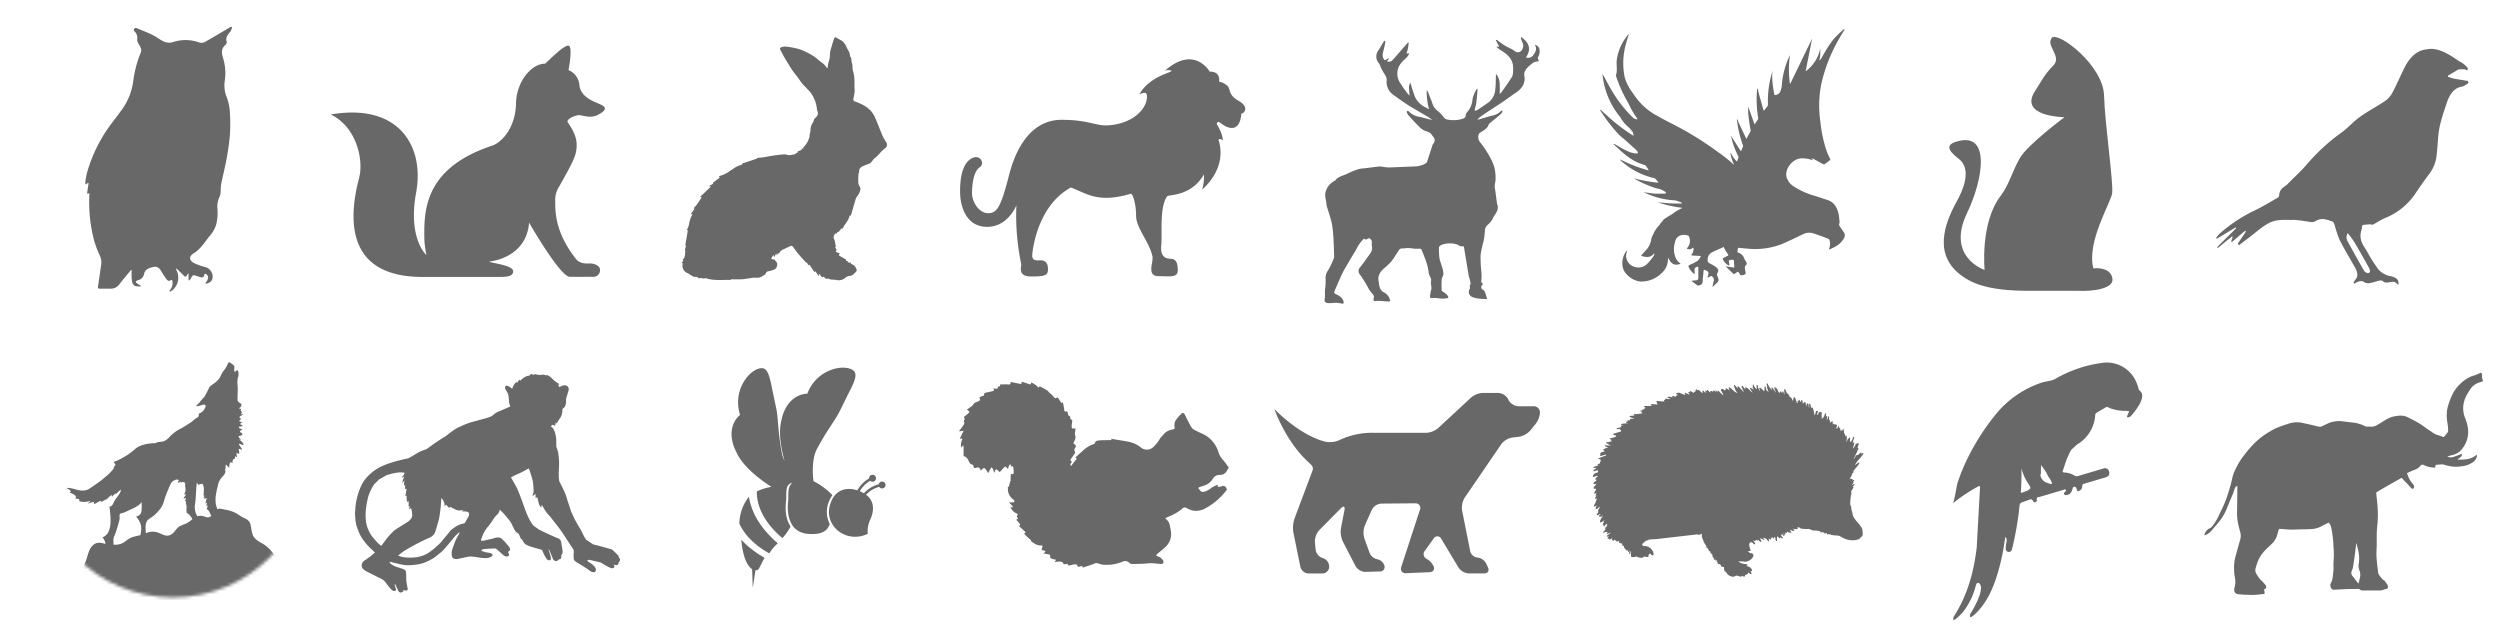 <svg xmlns="http://www.w3.org/2000/svg" xmlns:xlink="http://www.w3.org/1999/xlink" viewBox="0 0 800 200"><defs><style>.cls-1{fill:#fff;}.cls-2{isolation:isolate;}.cls-3{opacity:0.85;mix-blend-mode:multiply;}.cls-4{fill:#4d4d4d;}.cls-5{mask:url(#mask);}</style><mask id="mask" x="11.64" y="103.67" width="87.52" height="98.57" maskUnits="userSpaceOnUse"><g id="_Group_" data-name="&lt;Group&gt;"><circle id="_Path_" data-name="&lt;Path&gt;" class="cls-1" cx="55.4" cy="147.43" r="43.76"/></g></mask></defs><title>animal_icons-01</title><g class="cls-2"><g id="動物分類按鈕" class="cls-3"><path id="_Path_2" data-name="&lt;Path&gt;" class="cls-4" d="M27.3,58.4c0,.29,0,.55.08.59s.32-.1.54-.3l.09-.08c.21-.2.35-.13.31.16l-.43,2.91c0,.29.11.4.33.25s.4,0,.39.25a47.73,47.73,0,0,0,1.46,14.6,30.77,30.77,0,0,0,1.84,4.92,5.32,5.32,0,0,1,.42,3.3c-.33,2.18-.61,4.37-1,6.86a.45.45,0,0,0,.46.52c1.35,0,2.58,0,3.8,0a3.4,3.4,0,0,0,2.66-1.48c1.18-1.54,2.44-3,3.56-4.36.19-.22.34-.17.33.12a24.33,24.33,0,0,0,0,2.45c.17,2.11.65,2.63,2.72,2.55.29,0,.32-.15.07-.29s-.43-.24-.62-.37-.41-.3-.66-.5a.34.34,0,0,1,0-.59,2,2,0,0,1,.57-.27,2.42,2.42,0,0,0,1.88-2c.4-1.63,1.8-1.93,3.09-2.23,1.13-.25,1.89.46,2.44,1.41.44.76.91,1.5,1.42,2.21s.87,1.09,1.54.66c.25-.16.49-.12.56.16a3.47,3.47,0,0,1-.78,3c-.17.23-.18.42,0,.42a.53.53,0,0,0,.31-.06,5.15,5.15,0,0,0,1.9-6.5c-.07-.17-.15-.33-.21-.51s0-.35.26-.15l1.12,1.08,1.27,1.26a.39.39,0,0,0,.65-.08l.39-.64c.15-.25.27-.22.27.08v1.42c0,.29.06.56.14.59s.27-.14.42-.39l.61-1a.7.7,0,0,1,.78-.28l1.28.43c1.25.43,1.57.39,1.82-.58a.34.34,0,0,1,.56-.23c.92.67.89,1.38-.1,2.75-.17.24-.09.38.2.31,1.32-.34,1.89-.95,2-2a3.16,3.16,0,0,0-2.3-3.28,21,21,0,0,1-3.58-1.26c-1.66-.88-1.79-2.19-.23-3.14,2.47-1.51,3.81-4,5.56-6.06,1.93-2.3,2.27-5.17,2.1-8.1A7.23,7.23,0,0,1,70.23,63c.59-1.17.29-2.75.55-4.11.51-2.62,1.2-5.2,1.68-7.83a77.09,77.09,0,0,0,1.1-7.79,54.83,54.83,0,0,0,0-7.39,16.51,16.51,0,0,0-.94-4.59A10.21,10.21,0,0,1,71.9,26a16.32,16.32,0,0,0-.52-7.42c-.4-1.35-.75-3,.75-4.19a1.25,1.25,0,0,0,.44-1C72,11.82,73.12,11,73.77,10a4.36,4.36,0,0,0,.41-.92c.1-.27.06-.49-.08-.49a1.9,1.9,0,0,0-.72.27c-2.63,1.56-5.25,3.13-7.91,4.63a2.43,2.43,0,0,1-1.75.09,12.9,12.9,0,0,0-8.25-.15c-1.67.54-3,.06-4.57-1C48.77,10.9,46.16,10.05,43.74,9a.78.78,0,0,0-.49,0,.57.57,0,0,0-.43.6A.86.86,0,0,0,43,10a2.9,2.9,0,0,1,.92,2.61c-.14.85.8,1.85,1.16,2.82a1.93,1.93,0,0,1,0,1.31A36.17,36.17,0,0,0,42.63,26,20.07,20.07,0,0,1,39,35.1c-1,1.34-2,2.69-3,4a47.5,47.5,0,0,0-8.1,16A19.5,19.5,0,0,0,27.3,58.4Z"/><path id="_Path_3" data-name="&lt;Path&gt;" class="cls-4" d="M185,36.86c1-.21,3.74,1.23,6.28-.08,4-2.05,1.83-2.93.24-3.64s-5.74-2.12-6.11-5.89a5.61,5.61,0,0,0-3.49-4.81s1.45-7.39.07-7.81-6.24,4.59-7.56,5.75c-4.46,0-9.19,5.86-9.3,12.69S161.41,45,157.78,46.51c-20.84,6.8-22.11,19.35-22,28.75a28.22,28.22,0,0,0,.69,6.37c-2.24-2.14-5.45-8.44-3.31-20,2.69-14.45-5.15-28.79-27.33-25,8.18,3.92,10.65,14.43,9.07,20.39-3.38,12.81-4.37,31.6,20.28,31.6h24.56c1.93,0,4.47,0,4.47-1.81,0-2-7.14-2.61-7.7-3.11,0,0,11.9-.9,12.8-12.46,0,0,9.88,17.28,13,17.33s5.32,0,7.31,0A2.09,2.09,0,0,0,192,86.3c0-1.36-2-2-3.11-2s-3.34.28-4.7-1.59c-6.8-8.72-6.51-15.38-6.52-18.86a7.62,7.62,0,0,1,1.25-4.13c4.93-8.78,5.59-10.16,5.61-13.43s-2.42-6.48-2.86-7.16S182.74,37.31,185,36.86Z"/><path id="_Path_4" data-name="&lt;Path&gt;" class="cls-4" d="M282.35,43.32c-.84-2-1.58-4.08-2.5-6.07a8.2,8.2,0,0,0-3.64-3.64,18.84,18.84,0,0,0-2.74-1.18.68.68,0,0,1-.4-.74c.15-.75.32-1.55.42-2.35a10.65,10.65,0,0,0-.06-1.5c0-.68,0-1.36,0-2a12,12,0,0,0-.54-3.41c-.18-.72,0-1.53-.26-2.24s0-1.63-.66-2.21a.09.09,0,0,1,0-.07c.11-1.14-.73-1.94-1.12-2.89a4.07,4.07,0,0,0-2.12-2.35,7.37,7.37,0,0,1-1.13-.66.4.4,0,0,0-.63.22A25.16,25.16,0,0,0,266.1,15a7.4,7.4,0,0,0-.53,2.79,7.9,7.9,0,0,1-.52,2.37c-.08.42-.13.85-.17,1.29s-.22.36-.41.12a6,6,0,0,0-1.38-1.47c-.93-.57-1.62-1.42-2.53-2a25,25,0,0,0-4.42-2.26,24.19,24.19,0,0,0-4.83-.94,3.5,3.5,0,0,0-1.4.27.43.43,0,0,0-.27.63c.48.92.91,1.78,1.39,2.61q1.21,2.06,2.51,4.05c.49.75,1.09,1.44,1.63,2.16s1.06,1.52,1.65,2.25c.4.5.9.92,1.34,1.4s1,1,1.4,1.6a10.59,10.59,0,0,1,1.88,5.24.65.65,0,0,0,.05.21c.62,1.19,0,1.94-.87,2.66-.12.1-.13.33-.19.49a3.36,3.36,0,0,1-.35.83,4.18,4.18,0,0,0-.73,2.39c0,.53-.2,1-.28,1.58a.87.87,0,0,0,0,.25,1.79,1.79,0,0,1-.2.74,6.29,6.29,0,0,1-1.74,2.82c-.24.18-.31.26-.12.23a.86.86,0,0,1,.36,0,2,2,0,0,1-.5.23l-.13,0c-.28.11-.38.23-.22.27s.06.16-.22.26l-.74.26c-.28.1-.4.24-.27.3s0,.17-.22.24-.44.18-.4.26-.17.19-.47.25a13.89,13.89,0,0,1-1.59.28,1.52,1.52,0,0,1-.54-.06,4.28,4.28,0,0,0-1-.21,44.94,44.94,0,0,0-6,.82c-.29.06-.78.13-1.07.16l-1.29.13c-.3,0-.5.09-.45.14s-.15.16-.43.25l-4,1.33c-.28.1-.44.21-.34.27s-.05.19-.34.29a8,8,0,0,0-2.11.94c-.64.48-1.35.86-2,1.37a10.92,10.92,0,0,1-2.58,1.17l-.27.12c-.15.07-.15.17,0,.24s.08.27-.17.45l-1.56,1.16c-.24.18-.36.37-.28.42s-.05.21-.32.35l-.53.29c-.26.14-.46.29-.45.32a.74.74,0,0,0,.39,0c.2,0,.19.1,0,.31l-2.81,2.68-.32.28c-.18.15-.13.22.11.15s.3.08.14.33c-.46.71-.91,1.41-1.39,2.09-.31.43-.7.81-1.05,1.21a.09.09,0,0,0,0,.06s.11,0,.22,0,.07.16-.11.4l-.89,1.22c-.18.24-.13.34.11.21s.34,0,.21.26a8.3,8.3,0,0,0-1,2.92,4.72,4.72,0,0,1-.57,1.58c-.13.27-.11.42,0,.33s.2.07.14.37l-.71,4.1c-.05.3,0,.5.08.46s.11.16,0,.45l-.19.67c-.08.29-.06.5,0,.47s.11.18.05.47c-.14.77,0,1.59-.61,2.23-.2.22-.3.35-.15.35s.12.2-.06.44l-.14.2c-.18.24-.22.41-.1.37s.22-.06.24,0a.07.07,0,0,1,0,0,1.29,1.29,0,0,1,0,.22A2.52,2.52,0,0,0,220,87.39c.9.41,1.55,1.32,2.72,1.21.37,0,.78.36,1.17.55h.06s0-.08,0-.16.18-.09.48,0l.64.13c.29.06.49,0,.45-.07s.14-.09.43,0c2.46.81,5,.47,7.46.52.3,0,.51,0,.47-.09s.17-.1.47-.1h2.58a9.77,9.77,0,0,0,1.2-.08c.88-.12,1.77-.25,2.64-.4s1.94.21,2.93-.37c.58-.34,1.11-.6,1.31-1,.12-.27.32-.59.61-.66.54-.13,1.06-.25,1.56-.4.7-.22,1.31-.47,1.46-1.4a1.41,1.41,0,0,0-.55-1.62.31.31,0,0,1-.11-.2c0-.12-.29-.25-.59-.27l-.2,0a.31.31,0,0,1-.26-.51l.25-.42c.16-.26.32-.45.36-.42a.84.84,0,0,1,.11.44c0,.22.14.18.27-.09l.19-.38c.13-.27.27-.48.31-.46a.81.81,0,0,1,.11.42c0,.21.13.16.24-.12l.11-.27c.11-.28.22-.3.24-.06s.09.21.22-.06a2.29,2.29,0,0,1,1.24-1.22c.84-.36,1.65-.79,2.49-1.15a.61.61,0,0,1,.55.15c.41.49.76,1,1.16,1.55s.85,1.06,1.29,1.57,1.15,1.28,1.73,1.92l.09.12c0,.07.13.05.18,0s.19.07.32.35l.13.3c.12.27.24.35.27.16s.19-.14.36.11l1.32,1.92c.17.25.31.29.31.1s.14-.14.3.1l.75,1.1c.17.25.28.26.25,0a.83.83,0,0,1,0-.49s.23.13.41.38l.3.41c.18.24.38.38.44.3a.29.29,0,0,0,.07-.17s0,0,0-.07l0,0a2,2,0,0,1,.48.29l.51.37c.24.18.43.21.42.07s.2-.15.47,0a2.89,2.89,0,0,0,.7.23,15.78,15.78,0,0,1,1.83.15,3.13,3.13,0,0,0,2.88-.79,2.48,2.48,0,0,1,1.45-.53,1.81,1.81,0,0,0,.94-.41l.9-.85A.78.78,0,0,0,274,86a2.46,2.46,0,0,0-1.43-1.47c-.29-.09-.42-.18-.29-.29s0-.21-.29-.21h-.24a2.19,2.19,0,0,1-.54,0,.65.65,0,0,1,.26-.1c.15,0,0-.17-.23-.3l-.24-.11c-.27-.13-.39-.25-.26-.29s0-.17-.24-.32L269,82.06a2.26,2.26,0,0,0-.36-.14c-.2-.06-.24-.16-.08-.2s.14-.15,0-.23-.15-.17.06-.21.14-.15-.13-.26l-.69-.28c-.28-.11-.41-.34-.28-.49s.2-.24.18-.3a2.59,2.59,0,0,0-.26-.48c-.17-.25-.22-.45-.11-.44s.15-.12.11-.28-.05-.19-.07-.29a7.31,7.31,0,0,0-.37-1.75,1.5,1.5,0,0,1,.11-1.75c.19-.24.42-.32.48-.24s.19,0,.3-.26.23-.34.27-.25.22,0,.41-.27l.49-.58c.19-.23.38-.32.43-.21s.16,0,.3-.29c.68-1.35,1.83-2.41,2.1-3.95l0,0a.48.48,0,0,1,.18.13c.08.07.21-.1.3-.39l1.39-4.77a3.73,3.73,0,0,1,.48-1,5,5,0,0,0,1.12-2.49,2,2,0,0,0-.42-.94,3.12,3.12,0,0,1-.29-1.56,13.09,13.09,0,0,1,.08-2.11c0-.3.07-.53.13-.5s.06-.19.07-.49c0-1.29,1.16-1.61,2.13-2,.28-.12.71-.29,1-.38a1.27,1.27,0,0,0,.45-.22,6.9,6.9,0,0,0,.88-1.06,4.46,4.46,0,0,1,.92-.83,15,15,0,0,0,1.54-1.62,11.06,11.06,0,0,1,1.39-1.23,1.44,1.44,0,0,0,.32-2A13.43,13.43,0,0,1,282.35,43.32Z"/><path id="_Path_5" data-name="&lt;Path&gt;" class="cls-4" d="M396.3,32.23c-3.65-2.08-2.28-4-3.81-5a5.38,5.38,0,0,0-2.39-1.11s.69-3.25-3-3.2c0,0-4.86-8.63-14.32-.3a3.12,3.12,0,0,1,2.06,0c.85.43-7,1.64-10.23,7.56,2.18-1,2.42-.28,2.42.79,0,3.69-4.31,8.67-12.59,9.15-3.66.21-6.2-1.78-14.77-1.78s-14.13,7.22-16.81,17.82-4,12.06-6.7,12.06-5.24-3.41-5.12-6.82.7-6.66,2.48-7.88.1-4.41-2.69-2.79-3.65,6-3.6,10.75,2,11.11,8.68,11.11,9.34-6.9,9.34-6.9a74.65,74.65,0,0,0,1.57,18.93c-.2,1.52-.81,3.91,3.35,3.86s5.28-.25,5.18-2.59-1.42-2.59-2.49-2.59-2.69.3-2.54-1.78S332.18,65.72,342.68,60c5.28,2,8.64,5.08,19.19,2,.56-.1,1.68,3.09,1.68,7.05s4.38,8.53,5.25,13.09c.31,1.93-2,6.24,2,6.24s6.19.56,6.09-2.13-.81-3.4-2.44-3.45-3.2-.86-2.84-4.31-.66-12.23,1.88-15.68c.46-.61,7.66.15,11.77-7a14.5,14.5,0,0,1-.56,4.82s8-6.34,5.33-15.53c-.35-.76.71-.81,1.27-.1,0-2.33-1.93-5.28-1.93-5.28s0-1.37,1.37-.25,5.89,3.86,6.5-3.1C398.07,36.34,400,34.31,396.3,32.23Z"/><path id="_Path_6" data-name="&lt;Path&gt;" class="cls-4" d="M492.56,15.48a1.79,1.79,0,0,0-1.46-1.12c.79,1.07.4,2.09-.26,3a2,2,0,0,1-2.54,1c1.7-2.45,1.22-4.64-1.55-6.51a1,1,0,0,0,0,.68c.14.41.34.81.49,1.21a2.34,2.34,0,0,1-.34,2.4,1.46,1.46,0,0,1-2.09.27,11.7,11.7,0,0,0-1.18-.76,19,19,0,0,1-4.24-2.59,4.08,4.08,0,0,0-.52-.33l-.23.1L479.77,15l-.84-.14a.76.76,0,0,0,.33.52c.48.35,1,.69,1.48,1,1.84,1.15,3.09,2.55,3.37,4.34a9.87,9.87,0,0,1,.08,2.14,3.74,3.74,0,0,1-.38,1.77c-1.06,1.7-2.26,3.35-3.41,5a3.14,3.14,0,0,1-.51.41,32.53,32.53,0,0,0,0-3.34,5.25,5.25,0,0,0-1.1-3,.72.72,0,0,0-.1.39c-.06,1.5,0,3-.2,4.51A5.71,5.71,0,0,1,476,33c-1.13.77-2.25,1.55-3.4,2.3a2,2,0,0,1-.66.11,1.44,1.44,0,0,1,0-.46c.15-.69.38-1.37.47-2.06.18-1.39.29-2.78.41-4.17a1.7,1.7,0,0,0-.12-.42,9,9,0,0,0-1.49,3.48,7.12,7.12,0,0,1-1.88,4.3,1.55,1.55,0,0,0-.31.92c-.06.47-.34.78-.93,1a9.77,9.77,0,0,1-4.45.34,2.32,2.32,0,0,1-1.62-.76,11.73,11.73,0,0,0-1.71-1.9,4.87,4.87,0,0,1-1.95-2.54,5.31,5.31,0,0,0-.24-.75c-.44-1.11-.89-2.23-1.33-3.34l-.26,0A22.49,22.49,0,0,0,457.3,35l-1.07-.62a6.91,6.91,0,0,1-3.45-3.42c-.24-.69-.5-1.38-.73-2.08s-.49-1.62-.74-2.43c-.83,1.37-.19,2.76-.3,4.17a32,32,0,0,1-3-4.14,5.35,5.35,0,0,1-.17-5.57A10.1,10.1,0,0,1,450,18.57a7.47,7.47,0,0,0,1-1.46h-.93a11.9,11.9,0,0,0,.7-3.52,1.17,1.17,0,0,0-.51.33c-.87,1-1.73,2-2.6,3-.67.77-1.34,1.55-2.05,2.3a1.53,1.53,0,0,1-1.76.41l.64-.9-.15-.08-1.21.65a2.42,2.42,0,0,1-.63-2.16c.21-1.07.51-2.13.74-3.2a5.73,5.73,0,0,0,.06-.88l-.24,0a3.87,3.87,0,0,0-.41.47c-.55.89-1,1.79-1.62,2.66a3.26,3.26,0,0,0,.34,4.2,4.56,4.56,0,0,1,.4,1c.27.56.55,1.11.87,1.66.5.85,1.19,1.64,1.1,2.64a5,5,0,0,0,2.29,4.78c1.63,1.18,3.29,2.34,5,3.45C453,35.09,455,36.24,457,37.43c.47.29.88.63,1.31.95-1.45-.28-2.75-.71-4.11-1a6,6,0,0,1-3.41-1.74,1.39,1.39,0,0,0-.4-.2c-.09.12-.27.26-.24.36a2.67,2.67,0,0,0,.47,1c1.14,1.27,2.29,2.53,3.52,3.75a5.75,5.75,0,0,0,2,1.38,4.14,4.14,0,0,1,1.7.79c.28.31.5.64.75,1a1.6,1.6,0,0,1,0,2.33.69.69,0,0,0-.15.25c-.59,1.82-1.17,3.63-1.77,5.45a1,1,0,0,1-.4.5,7.21,7.21,0,0,1-3.4,1c-2.81.11-5.62.24-8.43.33a12.72,12.72,0,0,1-1.76-.17,6.13,6.13,0,0,0-1.24-.14c-1.62.17-3.22.39-4.83.59a9,9,0,0,0-1.67.21,25.69,25.69,0,0,0-3.6,1.41c-1.38.72-3.2,1-4.05,2.24,0,.06-.15.09-.23.14a5.82,5.82,0,0,0-2.82,3.39c-.5,1.48.22,2.94.25,4.42,0,0,0,0,0,.05.59,2,1.33,4,1.74,6a41.07,41.07,0,0,1,.51,5.45c.1,1.57.13,3.15.18,4.72a1.49,1.49,0,0,1-.06.66,26,26,0,0,1-1.86,3.94,4.15,4.15,0,0,0-.8,2.88,22.83,22.83,0,0,1-.22,3.56c0,.77,0,1.53,0,2.3-.3,1.37-.15,2,2.55,1.71s3.74,1,3.37-.55-2.6-2.33-2.6-2.33-.4-.29-.37-.4a6.43,6.43,0,0,1,.42-1.22c.53-1.24,1.06-2.48,1.62-3.71.37-.81.74-1.63,1.19-2.42,1.25-2.17,2.55-4.34,3.84-6.5a12.08,12.08,0,0,1,2.48-3.47c.74.79,1.15-.19,1.69-.1,1.21.61.68,1.55.81,2.33a3.1,3.1,0,0,1-.48,2.52c-1.1,1.48-2.1,3-3.27,4.45a1.68,1.68,0,0,0-.09,2.27,36.44,36.44,0,0,1,2.86,4.63c.4.84,1.23,1.45,1.62,2.27.21.38-.68,1.83.67,1.62s4.49.38,4.57,0a3.72,3.72,0,0,0-2.09-2.81c-1.57-.77-1.54-3.28-1.54-3.28-.5-1.68.22-3.1,1.68-4.38a21.42,21.42,0,0,0,2.39-2.3,29.81,29.81,0,0,0,1.85-2.76c.17-.26.37-.52.54-.79a1.11,1.11,0,0,1,1.13-.5.49.49,0,0,0,.15,0,10.32,10.32,0,0,1,3.49.06c.58.06,1.19,0,1.77,0,.23,0,.59.16.65.3,1,2.47,2.08,4.9,2.3,7.49a7.72,7.72,0,0,0,.72,1.72c.19.53-.08,1.07,0,1.61l.19,1.54s-.82,3.08-.27,3.15a12.46,12.46,0,0,1,2.79.11,7.53,7.53,0,0,0,2.82-.15c.22-1-2.08-2.25-2.08-2.25a30.6,30.6,0,0,1,0-3.73c.06-.54.48-1.05.52-1.59a5.36,5.36,0,0,0-.25-1.78c-.3-1.13-.77-2.24-1-3.38a27.9,27.9,0,0,1-.18-3.16c0-.45.2-.73.71-1,1.45-.77,4.51-.82,5.93.23a3.19,3.19,0,0,0,1.22.14.15.15,0,0,1,.14.1L470,88.33c0,.08.88,2.52.46,2.85-.23.18-.1.61-.06,1,0,.09-1,1.51.24,2.56s5.24.94,5.24.94-.15-.55-.52-1.76-1-1.26-1-1.26a1,1,0,0,1,.17-1.64c0-.09,0-.22-.05-.26-.69-.41-.45-.94-.41-1.46a15.21,15.21,0,0,0,0-2,47.62,47.62,0,0,1-.29-5.65,36.27,36.27,0,0,1,1-4.63,26.77,26.77,0,0,0,.39-3.17,2.64,2.64,0,0,1,1-2,6.65,6.65,0,0,0,1.19-1.34c.29-.4.4-.87.68-1.27.87-1.27,1.72-2.54,1-4a.35.35,0,0,1,0-.11l-.56-4.22a7.33,7.33,0,0,1-.17-1.37c0-.75.29-1.49.27-2.23a14.85,14.85,0,0,0-.39-3.83,19.74,19.74,0,0,0-1.91-4.1,31.25,31.25,0,0,0-2.7-3.92,2.53,2.53,0,0,1-.36-2.52,1.29,1.29,0,0,1,.54-.56c1-.66,2.1-1.22,2.5-2.24a2,2,0,0,1,.54-.77c.93-.8,1.93-1.56,2.87-2.36a6.25,6.25,0,0,0,1-1c.12-.17.06-.41.08-.62-.29,0-.41.07-.47.14a4.85,4.85,0,0,1-2.72,1.45c-1.41.35-2.77.8-4.16,1.2a5.39,5.39,0,0,1-.65.08,9.68,9.68,0,0,1,.89-.83c1-.69,1.94-1.38,2.93-2,1.37-.91,2.78-1.79,4.13-2.71s2.81-2,4.28-3c2.25-1.47,3.22-3.28,2.81-5.46-.24-1.31.6-2.29,1.61-3.23a9.77,9.77,0,0,1,1.32-1,2.25,2.25,0,0,1,1-.34c.7,0,.8-.18.52-.66a.9.9,0,0,1-.08-.75A3.4,3.4,0,0,0,492.56,15.48Z"/><path id="_Path_7" data-name="&lt;Path&gt;" class="cls-4" d="M588.6,72.22a.74.74,0,0,1-.08-.49l.09-.37a2.16,2.16,0,0,0,0-.93,4,4,0,0,1-.07-.53,6.9,6.9,0,0,0-.15-1.26c-.47-2.12-1.36-3.94-3.65-4.66-1.3-.41-2.59-.86-3.89-1.28a23.78,23.78,0,0,1-6.9-3.08,5.38,5.38,0,0,1-2.23-2.86c-.73-2.64,1.87-6,4.72-6.09a10.25,10.25,0,0,1,3.68.61c.14,0,.17,0,.06-.09l-.25-.23c-.11-.1-.19-.2-.17-.23s.14,0,.28,0a1,1,0,0,1,.24.09c1,.54,2,1.11,3,1.64.17.09.46.18.57.11.6-.42,1.17-.87,1.72-1.31a.35.35,0,0,0,.09-.41c-.37-.74-.75-1.44-1-2.17a40.27,40.27,0,0,1-2.09-9.34,36.3,36.3,0,0,1,.15-12,50.78,50.78,0,0,1,5.74-14.84c.54-1,1.12-1.9,1.69-2.85.08-.13.1-.27.05-.31s-.17,0-.28.1a37.44,37.44,0,0,0-3.15,3.06,32,32,0,0,0-2.63,3.88c-.46.75-.89,1.51-1.31,2.28a1.89,1.89,0,0,1-.33.41l-.41.37c-.11.1-.11.1,0,0,.45-.82.4-3,.42-4q0-.22,0,0A12.1,12.1,0,0,1,578,22.68c-.12.09-.19,0-.16-.1l2-10c0-.15,0-.16-.07,0l-6.83,14.11c-.06.13-.14.12-.17,0a31.62,31.62,0,0,1,0-8.86c0-.15,0-.16-.09,0a26.74,26.74,0,0,0-2.46,8.94,7,7,0,0,1-.49,2.45,2,2,0,0,1-1.67,1.2.33.33,0,0,1-.31-.28c-.35-2.1-1-5.76-.43-7.78,0-.14,0-.14,0,0a32.14,32.14,0,0,0-1.58,11.16.83.83,0,0,1-.16.48q-.53.65-1,1.31c-.09.12-.2.1-.24,0q-.81-2.83-1.6-5.66a7.44,7.44,0,0,1-.18-1c0-.15-.09-.26-.16-.25s-.13.14-.14.28a36.72,36.72,0,0,0,.36,9.1.79.79,0,0,1-.11.49q-.46.68-.9,1.37c-.08.13-.18.11-.23,0l-1.86-5.31c0-.14-.09-.13-.09,0,0,.67,0,1.27,0,1.86a49.69,49.69,0,0,0,.77,5.44.83.83,0,0,1-.08.5q-.59,1-1.14,2.12c-.07.13-.17.13-.24,0q-1.2-2.52-2.38-5a6.83,6.83,0,0,1-.3-.84c0-.14-.12-.24-.17-.22s-.07.15-.06.3a36.46,36.46,0,0,0,1.9,8,.77.77,0,0,1,0,.5q-.27.6-.53,1.21c-.06.14-.17.15-.25,0q-1.25-1.93-2.48-3.88a3.92,3.92,0,0,1-.26-.52c-.06-.14-.14-.23-.18-.21s0,.15,0,.3a24.35,24.35,0,0,0,2.24,6.14.7.7,0,0,1,0,.49q-.19.51-.38,1c0,.14-.17.16-.26,0A9.37,9.37,0,0,1,553.92,49s0,0-.09,0-.09.09-.06.23a13.23,13.23,0,0,0,1.09,3.38c.06.13,0,.16-.08.06a42.15,42.15,0,0,0-5-4,103.71,103.71,0,0,0-15.41-9.42c-1.62-.81-3.19-1.72-4.79-2.58a20.8,20.8,0,0,1-7-6.79,15.33,15.33,0,0,1-2.69-5.21,22.59,22.59,0,0,1,.51-10.95c.22-.88.51-1.75.77-2.62,0-.14,0-.18-.12-.07a6.24,6.24,0,0,0-.72.92,15.62,15.62,0,0,0-3,7.56c-.11,1.53.32,3.08-.24,4.59,0,.1,0,.26.09.39a43.51,43.51,0,0,0,3.77,8.31,4.89,4.89,0,0,1,.25.47,23.89,23.89,0,0,0,2.66,4.56c.09.12.11.26.06.32a.4.4,0,0,1-.36,0,5.44,5.44,0,0,1-.67-.27,2,2,0,0,1-.43-.31A41.16,41.16,0,0,1,515.79,29c-1-1.66-1.88-3.37-2.89-5.2-.07-.13-.12-.12-.1,0a25.18,25.18,0,0,0,5.53,13.5,3.82,3.82,0,0,1,.3.44,10.82,10.82,0,0,0,2.61,3.05,2.74,2.74,0,0,1,.38.38l.79,1a1.07,1.07,0,0,1,.19.33l0,.12c0,.21.09.41.13.62s0,.2-.17.12a56.49,56.49,0,0,1-7.9-6l-2.33-2.11c-.11-.1-.23-.15-.27-.12s0,.16.08.28a54.75,54.75,0,0,0,5.63,7.4,17.2,17.2,0,0,0,1.87,1.63l2.95,2.66c.53.48,1.3,1,1.54,1.71s-2.14,0-2.38-.06a21.92,21.92,0,0,1-3.94-2l-1.16-.65c-.13-.07-.26-.1-.29-.06s0,.15.14.25c2.64,2.48,5.24,5,8.8,6.19l1.07.35a.85.85,0,0,1,.39.31q.38.61.78,1.21c.08.12,0,.19-.11.15a44.35,44.35,0,0,1-7.82-2.92c-.36-.18-.74-.33-1.14-.49-.14-.06-.16,0-.05.08A23.55,23.55,0,0,0,529.35,57a1,1,0,0,1,.43.27q.39.46.79.91c.1.11.1.21,0,.24a1.11,1.11,0,0,1-.43,0A52.26,52.26,0,0,1,523,57.12c-.14,0-.15,0,0,.06a34.69,34.69,0,0,0,6.76,3c.36.1.72.19,1.07.26a3.8,3.8,0,0,1,.52.14,8.5,8.5,0,0,1,1,.47,8.89,8.89,0,0,1,.78.5l0,0s0,.11-.07.22a.4.4,0,0,1-.35.2c-.85,0-1.7,0-2.55,0-1.31,0-2.62-.26-3.92-.42-.15,0-.16,0,0,.08a25.74,25.74,0,0,0,9.71,2.49,1.89,1.89,0,0,1,.52.1l.84.31a3.07,3.07,0,0,1,.87.37c.11.09,0,.22-.11.22-.69,0-1.37,0-2.06,0-1.68,0-3.36-.21-5.21-.35-.15,0-.15,0,0,.07a37.46,37.46,0,0,0,7.44,1.65c.15,0,.16.08,0,.13a13.5,13.5,0,0,0-3,1.79,4.09,4.09,0,0,1-.45.3q-1.16.64-2.25,1.39a1.07,1.07,0,0,0-.28.28,3.55,3.55,0,0,1-.31.43,7.24,7.24,0,0,0-.86,1.06,4.08,4.08,0,0,1-.33.42,8.73,8.73,0,0,0-1.65,2.53c-.06.14-.17.35-.24.48a4.88,4.88,0,0,0-.52,1.55,6.28,6.28,0,0,1-1.58,3.14l-1.51,1.65a.16.16,0,0,0,.08.28c1.47.44,2.79.6,3.88-.73.09-.11.16-.09.15.06a1.16,1.16,0,0,1-.18.61A15.48,15.48,0,0,1,527,84.53a3.89,3.89,0,0,1-3.95.86,3.66,3.66,0,0,1-2.68-3.85,7.87,7.87,0,0,1,.32-1.18c0-.14,0-.21-.06-.16a.58.58,0,0,0-.13.11,5.18,5.18,0,0,0-.44.59,6.47,6.47,0,0,0-.75,4.73c.45,2.12,3.24,4.29,5.62,4.45a9.08,9.08,0,0,0,6.79-2.69,5.69,5.69,0,0,0,2-4.27,1.81,1.81,0,0,1,.08-.41c0-.14.11-.15.17,0,1,2.19,2.34,2.2,3.66,1.75.14,0,.15-.15,0-.23a4,4,0,0,1-1.5-1.95,7.23,7.23,0,0,1-.13-4.74,2.78,2.78,0,0,1,1.64-2.17,3.82,3.82,0,0,1,2.48,0l.25.1h0a3.33,3.33,0,0,1-.59,4s0,0,0,.06.12.11.26.15a1.59,1.59,0,0,0,1.63-.36c.11-.1.23-.08.25.07a3,3,0,0,1-.63,2.12.16.16,0,0,0,.14.25l2.66.15c.15,0,.2.11.12.24a4.8,4.8,0,0,1-1,1.33,15.34,15.34,0,0,1-2.5,1.28c-.42.19-.45.4-.3.78a5.34,5.34,0,0,0,1.72,2.08c.11.1.2.06.19-.09a12.45,12.45,0,0,1-.06-1.36.81.81,0,0,1,.32-.56,2.68,2.68,0,0,1,.63-.27.18.18,0,0,1,.25.18c0,1.27,0,2.47,0,3.68,0,.16-.31.41-.5.45a13.6,13.6,0,0,1-1.5.17c-.15,0-.17.1-.05.19.62.47,1.15.87,1.69,1.25a.64.64,0,0,0,.43.1c.94-.15,1.27-.53,1.35-1.49,0-.18,0-.36,0-.54.1-.92.19-1.85.29-2.79a.2.2,0,0,1,.28-.18c1.4.51,1.46.74,1,2.16l-.05.2c0,.11.06.15.19.08l.85-.42a.41.41,0,0,1,.44.07,1.42,1.42,0,0,1,.45,1.69c-.1.47-.2.93-.33,1.5,0,.14,0,.18.14.08l.74-.7c1.3-1.23,1.29-1.23.59-2.89a.73.73,0,0,1,0-.58c.52-.81.55-1.3-.17-1.93a10.27,10.27,0,0,0-1.92-1.19c-.48-.26-1-.53-.93-1.11a2.63,2.63,0,0,1,1.21-2.47c.82-.43,1.67-.81,2.46-1.18a4.77,4.77,0,0,1,.5-.18,2,2,0,0,0,.71-.39.19.19,0,0,1,.31.05l.31.61c.07.13.11.24.09.23s0,.06.08.15l.11.16a1.72,1.72,0,0,0,.15.22l.64.92a.23.23,0,0,1-.08.35l-1.54.82a.25.25,0,0,0-.09.35,4,4,0,0,0,1.89,2c.14.05.24,0,.21-.18l-.2-1.23a.27.27,0,0,1,.22-.31,7.3,7.3,0,0,1,1-.14c.14,0,.4.17.41.28.07.66.09,1.32.13,2a.21.21,0,0,1-.25.23l-2.3-.34c-.15,0-.18,0-.07.14l2.33,2.2a.35.35,0,0,0,.42,0l.87-.6a.26.26,0,0,1,.37.07c.26.42.47.9.79,1a2.37,2.37,0,0,0,1.28-.31.33.33,0,0,0,.21-.35c-.1-.6-.2-1.15-.26-1.71,0-.22,0-.55.14-.66.64-.49.52-1,.1-1.52a2.82,2.82,0,0,1-.37-.64,3,3,0,0,0-2.05-2.07.25.25,0,0,1-.21-.3,8.77,8.77,0,0,0,.15-1,.25.25,0,0,1,.29-.23c.87.11,1.74.2,2.61.26A23.86,23.86,0,0,0,570,78.18c2.34-1,4.6-2.09,6.88-3.19a4.33,4.33,0,0,1,3.26-.35c1.24.38,2.46.84,3.69,1.28l.5.21a4.62,4.62,0,0,0,.66.24.64.64,0,0,1,.38.3,3.71,3.71,0,0,1-.1,2.95c-.06.14,0,.21.15.16a10.25,10.25,0,0,0,1.81-.83,6.92,6.92,0,0,0,2.83-2.69,1.82,1.82,0,0,0-.08-2c-.38-.55-.78-1.09-1.13-1.66Z"/><path id="_Path_8" data-name="&lt;Path&gt;" class="cls-4" d="M676,89.3c-.39-3.27-4-3.65-6.12-3.42-2.24-8.43,5.57-21,6-24,.49-3.2-2.29-21.81-2.58-31.24C673.08,21,659,10.3,656.68,12c-2.32,2.57,3.35,6,.36,9s-3.64,4.81-5.78,8.06c-5.49,8.33,9.38,8.44,9.38,8.44s-11.64,8.63-14.23,13c-2.39,4-3.39,8.48-6.26,12.26-6.56,8.61-5.08,23.61-5.08,23.61s-12.43-4.07-5.59-18.25c5.21-10.8,7.77-26.73-3.94-22.63-4.53,1.59,1,4.92,2,6,3.2,3.57.5,9.58-1.43,13.06-5.17,9.31-7,19.06,3.83,25.07,4.83,2.67,11.35,3.33,17.92,3.43l16.71,0C670,93.34,676.27,92.31,676,89.3Z"/><path id="_Compound_Path_" data-name="&lt;Compound Path&gt;" class="cls-4" d="M789.59,25.88l-4.4-.72-1.75-.53-.13-.4,3.38-2a9.15,9.15,0,0,1,2.21,0c.13.08.27.15.4.25s.55-.29.34-.66c0-.19-.1-.36-.26-.39h0a3.15,3.15,0,0,0-.45-.48l0,0a10,10,0,0,0-1.31-1l-.83-.42c-3.14-2.25-6.81-4.48-10.2-3.75-2.76.27-5.19,2-7.13,5.82-1.31,2.58-2.45,5.36-3.8,7.89a7.75,7.75,0,0,1-2.29,2.73c-2.73,1.85-5.58,3.32-8.29,5.24-2,1.44-3.84,3.57-5.86,5a62,62,0,0,0-10.81,9.89c-2,2.36-4.25,4.34-6.37,6.54-1,1.06-2.59,1.22-2.74,3.83,0,.21-.28.45-.45.56-2.4,1.36-4.78,2.82-7.22,4a48.38,48.38,0,0,0-11.44,7.57,10.72,10.72,0,0,0-1,1.25l.16.32,6.07-3.66.11.32-6,5.94.17.36,4.6-3.79.12.38L714,77.21l.16.28,4.35-3.71.15.39-2.52,3.7.27.67c.95-.73,1.89-1.49,2.85-2.19,2.47-1.82,4.86-4.16,7.46-5.27,2.3-1,4.84-.64,7.28-.72a32,32,0,0,1,3.55.41c1.14.09,2.43.61,3.4,0,1.92-1.24,3.68-.49,5.49.14.28.1.52.76.68,1.24a36.93,36.93,0,0,0,1.49,4.49c1.52,3,3.19,5.76,4.83,8.68,0,0,1.67,2.45.47,3.94s-.66,1.3-.42,1.49c0,0,1.8-1.4,3.07-.47,1.7,1.25,5-1.3,6-.28s2.83-.19,3.79.28,1.26,1.68,1.14,0-3-2-3-2a7.06,7.06,0,0,1-3.35-2,48.33,48.33,0,0,1-3.69-5.83c-1.22-2-2.87-3.85-1.66-7.23.05-.15,0-.39,0-.55s.21-.65.33-.67a21.71,21.71,0,0,1,2.35-.22c.29,0,.6.22.86.09,1.28-.65,2.52-1.52,3.82-2.07a21.06,21.06,0,0,0,9.7-7.76c1.36-2,2.72-4,4.15-5.91a12,12,0,0,0,2.69-6.16c.23-2,.37-4,.52-6.07.3-4,1.6-7.47,2.76-11,1-3,2.58-4.87,4.84-5.16a4.87,4.87,0,0,0,1.37-.68h0l.48-.28C790,26.55,789.91,25.93,789.59,25.88Zm-31.42,60a1.85,1.85,0,0,1,.2,1.11.69.69,0,0,1-.7.4,1.78,1.78,0,0,1-1.14-.7c-1.78-3.08-3.52-6.22-5.24-9.38a2.48,2.48,0,0,1,0-2.7,34,34,0,0,1,2.08,2.84C755,80.17,756.58,83,758.17,85.85Z"/><g class="cls-5"><path id="_Compound_Path_2" data-name="&lt;Compound Path&gt;" class="cls-4" d="M92.17,182.89C89,180.21,87.58,176,84.08,174c-3.3-1.85-3.27-2.42-3.82-5.7-.39-2.33-1.88-2.15-3.61-3.37a10.34,10.34,0,0,0-4.59-1.83c-1.48-.34-2-.46-2.49-.11a15.62,15.62,0,0,1-.5-1.63A11.77,11.77,0,0,1,69,159a23.45,23.45,0,0,1,.7-3.48,5.24,5.24,0,0,1,1.42-2.91c.49-.51,1.38-1.51.83-2.25.4-.31.14-1.22.33-1.7.38.25.65.77,1.09,1,0-.63.09-2.53,1-1.38,0-.48.11-1.7.81-1.42a2.45,2.45,0,0,1,.09-.88,3.72,3.72,0,0,0,.52.34c.05-.45-.16-.88-.11-1.35.3,0,.56.23.86.25a4.09,4.09,0,0,0-.2-1.61,2.89,2.89,0,0,1,1.08.39c0-.7-.83-1.29-1-2,.56,0,1,.45,1.49.39.11-.65-1-1.4-1.35-1.81a1.42,1.42,0,0,1,.72.18c-.18-.2-1-.77-.93-1.09s1.18-.14,1.22-.75c0-.43-.74-.43-.75-.83s.56-.41.75-.66c-.27-.11-1.27-.41-1.13-.77s1.11,0,1.2-.52c-1-.43-1-.45-.14-1-.32-.2-.79-.14-1-.48a1.23,1.23,0,0,0,.54-.47,3.93,3.93,0,0,0-.45-.36.78.78,0,0,0,.66.27l-.68-.54c.23-.48.91-.63,1.27-1-.27,0-.54,0-.79,0,.07-.09.36-.41.36-.56,0-.45-.22-.18-.29-.45s-.16-.34.07-.75c-1.24.13-.3-.5.09-.83-.05-.05-.07,0-.14-.07a1.33,1.33,0,0,0,.11-.65,2.65,2.65,0,0,1-1.21-1c-.1-1.59.13-3.23,0-4.81a7.6,7.6,0,0,1,.09-2.62,2.82,2.82,0,0,0-.07-2.35c-.38,0-.68.41-1,.52-.27-.61.09-1.47-.14-1.88s-1.38-1.26-1.83-1.17a9.85,9.85,0,0,1-1.63,2.87c-.7.77-.81,1.81-1.51,2.57-1.4,1.56-2.48,1.76-3.07,2.73a23.57,23.57,0,0,1-1.51,2.92A19.14,19.14,0,0,0,64,128.58c-.27.45-1,.91-1.22,1.38.57.22,2.1-.59,2.62-.47.68.18.36.81.09,1.29a3.37,3.37,0,0,1-1.18,1.27c-.2.13-.48.14-.63.34s0,.5-.13.77c-.22.5-.93.68-1.36,1.08a7.52,7.52,0,0,1-1.22,1c-1,.61-2,1.33-3.07,1.87a12.9,12.9,0,0,0-3.73,2.8,5.56,5.56,0,0,1-1.58,1.22c-.65.32-2.35.22-2.66.61l.07.07c-2.13,0-4.83.34-6.55,1.7a24,24,0,0,1-2.82,2.17,28.38,28.38,0,0,1-3.25,1.76c-.16.07-.79.22-.86.36-.25.41.25.34.36.74s-.05.32-.18.61c0,.09-.25.2-.3.3s.05.36,0,.47a15.8,15.8,0,0,1-2.8,2.78,18.35,18.35,0,0,1-2.58,2,31.82,31.82,0,0,1-2.66,1.83c-2.19,1.13-4.23-.18-6.39-.41l-.81.05c.7.18,2.12,1.15,1.09,1.42.57.27,2.74,1,1.85,1.92.66.25,1.38-.2,1.29.88a5.29,5.29,0,0,0,3.68-.23,8,8,0,0,1-1.08,1c.65-.2,1.35-.39,2-.59a2,2,0,0,1,.07.74c.75-.22,1.47-.83,2.22-1.08,0,.11,0,.27,0,.39a6.48,6.48,0,0,0,2.08-1.22,1.94,1.94,0,0,0-.54.72c.63-.56,1.2-1.44,2-1.67,0,.27,0,.54,0,.79.05-.72,1-1.09,1.44-1.52-.05.16-.07.34-.13.5a7,7,0,0,1,1.54-1.54c.09,1-1.33,2.44-1.83,3.27S36,162.13,35,162.13c.38,2.73,1.27,8.65-2.24,9.81a3.72,3.72,0,0,1,1,2.1c-1.22-.27-2.22-.68-3.43,0-2.12,1.26-2.21,4.2-3.14,6.17-.57,1.24-1.51,3.61-2.42,4.56a9.2,9.2,0,0,1-2.4,1.22,8.53,8.53,0,0,0-3.37,3.1c-1.35,1.94-2.28,4.07-3.55,6-.86,1.33-3.09,2.69-1.87,4.38.88,1.24,4.5,1.69,5.85,1.92,4.13.72,8.58.47,12.76.63,9.42.36,18.41.18,27.66-1.61,6.35-1.22,12.31-2.78,17.72-6.33,1.4-.91.75,3.84,2.42,3.61a19.73,19.73,0,0,0,5.11-1.85c3.57-1.83,9,1.58,8.59-2,0,.22,3.09-1.85,3.07-1.63ZM76,128.08a.28.28,0,0,1,0-.15ZM45.3,160.48l-.08-.09v0A1,1,0,0,0,45.3,160.48Zm-9,13.78a11.84,11.84,0,0,0,0-1.24,3,3,0,0,1,.39-1.7,44.07,44.07,0,0,0,1.56-5.09c.11-.45-.13-1.44.14-1.79.14-.18.75-.25,1-.32a11.23,11.23,0,0,0,1.44-.63c1-.5,4-1.59,4.44-2.92a14.48,14.48,0,0,1,0,3,2,2,0,0,1-.68,1.27c-.32.27-.77.27-1,.54a6.05,6.05,0,0,1,1.56,3,8.25,8.25,0,0,1-.24,2.88c-1.76.41-3,.52-4.56,1.77A5.06,5.06,0,0,1,36.25,174.26Zm23.33-6.73a14,14,0,0,0-2.22.93c-1,.63-1.51,1.81-2.39,2.42-1.9,1.33-3.12-.22-5.24-.66a4.9,4.9,0,0,0-3.08.42,10.26,10.26,0,0,1-.11-1.45,4.7,4.7,0,0,1,.36-2.33c.38-.7,1.26-1.09,1.87-1.56a12.12,12.12,0,0,0,2.12-2.06,7.25,7.25,0,0,0,1.51-2.78,22.21,22.21,0,0,1,1.42-3.87,9.47,9.47,0,0,1,1.15-2.39,3.84,3.84,0,0,1,1.7-.81,1.21,1.21,0,0,0,.13.2.26.26,0,0,0,.22-.07l.07-.14c.2.41-.18.74-.32,1.08A1.86,1.86,0,0,0,58,154c-.05.05-.18.29-.27.38.47.05,1-.36,1.38.07.23.25.14.91.16,1.24a7.9,7.9,0,0,1,.09,1.31c0,.5-.36.84-.39,1.27.16-.05.43-.05.59-.13-.2.5-.72.91-.81,1.47.25-.07.5-.22.74-.3a2.14,2.14,0,0,1-.32,1l.25,0a14.42,14.42,0,0,0,.29,1.69c0,.57-.09,1.27,0,1.81s0,.25.47.57a3,3,0,0,1,.84.88,5.49,5.49,0,0,1,.56.88A11.39,11.39,0,0,1,59.57,167.53Zm4.23-2.46a2.36,2.36,0,0,0-.66.15,5.5,5.5,0,0,1-.52-.94,6,6,0,0,1-.25-3.09c.34-2.26.25-4.56.56-6.8.22.39.7,1.33,1,.34.2.34.47.27.72,0,.83,1,.45,2.6.43,3.93.05-.11.14-.23.2-.32a4.11,4.11,0,0,1-.25,1.2,8.73,8.73,0,0,1,.88-.77,1.51,1.51,0,0,0-.59,1c.22-.09.5-.36.74-.45,0,.66-.38,1.22-.32,1.94a1.76,1.76,0,0,1,.47-.43,4.68,4.68,0,0,1-.34,1.26,1.75,1.75,0,0,1,.52-.38c0,.43-.23.84-.25,1.27.84.39,1,1.44,1.42,2.11C66.14,166.23,65.86,164.93,63.81,165.07Z"/></g><path id="_Compound_Path_3" data-name="&lt;Compound Path&gt;" class="cls-4" d="M198,178.2a.85.85,0,0,0-.27-.56c-.51-.5-1-1-1.53-1.51a1.48,1.48,0,0,0-.63-.37l-.45-.13c-1.71-.47-3.39-1-5.13-1.37a1,1,0,0,1-.33-.16l-1.93-1.29a.86.86,0,0,1-.25-.22c-.23-.36-.46-.72-.66-1.09-.42-.79-.75-1.64-1.22-2.39a33.16,33.16,0,0,1-2.38-4.44c-.07-.16-.15-.33-.23-.49a6.5,6.5,0,0,1-.28-.65c-.33-1-.64-2-1-3-.2-.65-.37-1.32-.61-2-.55-1.47-1.29-2.86-2-4.28a1.33,1.33,0,0,1-.15-.37,12,12,0,0,1-.15-1.51c0-1,0-1.93.09-2.89a24.21,24.21,0,0,0-.2-4.2,8.73,8.73,0,0,0-.56-2,2.16,2.16,0,0,1-.12-.65c0-.53,0-1.05,0-1.58a9.21,9.21,0,0,0-.65-3.28,2.42,2.42,0,0,0-.2-.39,1.56,1.56,0,0,0-.81-.78.48.48,0,0,1,.22-.46c.3-.26.41-.26.76,0,.09.06.17.16.32.06l.16-1,.06,0,.18.32a1.37,1.37,0,0,0,.29-.36,9.93,9.93,0,0,1,.7-1.1,4.36,4.36,0,0,0,.92-2.79.7.7,0,0,1,.35-.69,1.5,1.5,0,0,0,.63-.88,4,4,0,0,0,.19-1.26,3.61,3.61,0,0,1,.11-1.2l.44-1.43a.93.93,0,0,0,.09-.3l.13-.42a3.18,3.18,0,0,0,.11-.59,1.22,1.22,0,0,0-.71-1.08,2,2,0,0,0-1.56.1l-.74.35-.38-.65.34-.31-.32-.23a12.29,12.29,0,0,1-1.08-.73c-.47-.4-.91-.84-1.35-1.26a3.82,3.82,0,0,0-1.28-.71s0,0-.06,0l-.1.2a2,2,0,0,0-1.41-.25,4.2,4.2,0,0,1-1.57-.07c-.26-.07-.52-.11-.79-.16a.82.82,0,0,0-.07.14,1.41,1.41,0,0,0,0,.18,2.71,2.71,0,0,0-1.15-.34c0,.37-.25.46-.53.51l-.46.1a1.5,1.5,0,0,0-.32.09,7.62,7.62,0,0,0-1.72,1.17c-.1.09-.19.2-.29.3l-.3-.37-.7,1-.25-.22a4.4,4.4,0,0,0-1.29,2.13c-.3-.21-.58-.38-.84-.59a2.06,2.06,0,0,0-.82-.37.46.46,0,0,0-.61.47,1.34,1.34,0,0,0,0,.31.4.4,0,0,0,0,.11l.05.13c.23.45.5.87.74,1.32l.06.11h0a5.1,5.1,0,0,1,.3,1.73.51.51,0,0,0,.1.3c0,.1,0,.19,0,.29a3.3,3.3,0,0,0,.35,1.66c.08.13,0,.23-.11.29l-.46.2c-1,.42-1.95.86-2.93,1.27a5.34,5.34,0,0,0-1.73,1c-.1.1-.22.19-.33.28a3.53,3.53,0,0,1-1.15.6c-1.55.52-3.15.88-4.72,1.34a22,22,0,0,0-3.87,1.35c-.46.23-.94.42-1.41.64a2.1,2.1,0,0,0-.3.15,28.59,28.59,0,0,0-2.66,1.84,9.26,9.26,0,0,1-1.18.9c-1.49.88-2.91,1.86-4.33,2.85-.46.32-.9.67-1.36,1a1.46,1.46,0,0,1-.43.24,11.73,11.73,0,0,0-2.94,1.3c-.8.48-1.6.95-2.41,1.42a1.63,1.63,0,0,1-.46.18,48.76,48.76,0,0,0-5.69,1.48,24.31,24.31,0,0,0-2.81,1.11,15.15,15.15,0,0,0-3.09,2,14.38,14.38,0,0,0-1.68,1.64,12.34,12.34,0,0,0-1.5,2.26,21.75,21.75,0,0,0-2,7.49c0,.53-.09,1.05-.09,1.58s.06,1.12.1,1.68a6.35,6.35,0,0,0,.06.77,13.48,13.48,0,0,0,.84,3c.15.34.25.7.41,1a13.45,13.45,0,0,0,1.94,3c.12.14.22.29.33.42s.44.51.68.74c.66.64,1.33,1.26,2,1.9a.42.42,0,0,1-.07.09c-.38.33-.75.68-1.15,1-.67.51-1.36,1-2.05,1.47a1.93,1.93,0,0,0-.93,1.41,1.44,1.44,0,0,0,.3,1.2,5.17,5.17,0,0,0,1.4,1c1.5.76,3,1.5,4.51,2.26a3.91,3.91,0,0,1,1.42,1.16c.5.69,1,1.36,1.57,2a4.28,4.28,0,0,0,.68.6,1,1,0,0,0,.81.08.36.36,0,0,0,.26-.42,2.91,2.91,0,0,0-.1-.39c-.11-.37-.22-.73-.33-1.09,0-.15,0-.21.17-.22l.15.3.88,1.89a.64.64,0,0,0,.19.27.92.92,0,0,0,.88.16c.38-.14.5-.26.53-.67a.55.55,0,0,1,0-.1,4.09,4.09,0,0,0,.56.19c.52.1,1-.23.78-.77a4.33,4.33,0,0,1-.13-.69,14.57,14.57,0,0,1-.3-2.09c0-.72,0-1.44-.07-2.15a1.07,1.07,0,0,0-.7-1.08l-.44-.17c-.45-.15-.89-.32-1.34-.44a6.57,6.57,0,0,1-2.54-1.26l-.29-.21c.36-.38.36-.38.79-.2l.19.07c1,.22,1.92.46,2.88.66a9.83,9.83,0,0,0,2.51.23c.57,0,1.14-.07,1.71-.13a12.85,12.85,0,0,0,2.54-.49,20,20,0,0,0,1.86-.77,12.91,12.91,0,0,0,3.08-2A16.56,16.56,0,0,0,142,175.9c1-1.16,2-2.35,3-3.58a13,13,0,0,1,1.52-1.61,2,2,0,0,1,.62-.37,1.79,1.79,0,0,1-.16.37c-.38.69-.8,1.36-1.12,2.07-.41.94-.75,1.92-1.09,2.89a4.31,4.31,0,0,0-.08,2.55.71.71,0,0,0,.19.3,1.32,1.32,0,0,0,.59.31,2.33,2.33,0,0,0,1.16,0c.93-.19,1.86-.41,2.79-.6a5.25,5.25,0,0,1,1.23-.15,16,16,0,0,1,1.9.22,22.41,22.41,0,0,0,2.87.31,3.56,3.56,0,0,0,1.91-.55.5.5,0,0,0,.07-.86,2.47,2.47,0,0,0-.72-.27c-.43-.09-.87-.12-1.29-.22a10,10,0,0,1-1.18-.38.23.23,0,0,1,0-.42.87.87,0,0,1,.31-.13,10.34,10.34,0,0,1,1-.14l2.62-.14a1.18,1.18,0,0,1,.91.33c.69.63,1.39,1.24,2.09,1.86a1.53,1.53,0,0,0,1.11.38.59.59,0,0,0,.57-.87,6.05,6.05,0,0,1-.25-.65.86.86,0,0,0,.5-1.32,21.32,21.32,0,0,0-2.47-2.8,1.52,1.52,0,0,0-.9-.42,3.55,3.55,0,0,0-1.33.14c-1.23.37-2.48.61-3.73.89a1.52,1.52,0,0,1-.37,0c-.3,0-.4-.16-.3-.44s.25-.65.37-1a10.39,10.39,0,0,1,1.75-3,21.36,21.36,0,0,0,1.69-2.31,8.16,8.16,0,0,1,1.33-1.64,2.64,2.64,0,0,0,.68-1.06,4.53,4.53,0,0,0,.12-.46l.15.11a13.9,13.9,0,0,1,1.49,1.51c.29.37.6.73.91,1.08a9.34,9.34,0,0,1,1.52,2.37c.23.5.51,1,.76,1.46a2.39,2.39,0,0,0,1,1,.72.72,0,0,1,.34.36l.53,1.23.16.34.21-.16c.13.27.25.52.38.77a2.85,2.85,0,0,0,1.35,1.27,11.61,11.61,0,0,0,1.51.56c1,.29,1.94.57,2.91.83a.61.61,0,0,1,.47.41,14.19,14.19,0,0,0,1.14,2.32,1.29,1.29,0,0,0,.84.68.53.53,0,0,0,.72-.54,2.22,2.22,0,0,0-.08-.6c-.2-.7-.41-1.4-.61-2.1,0-.1-.05-.21-.08-.31l.08,0a2.69,2.69,0,0,1,.19.32c.37.9.73,1.81,1.1,2.71a1.84,1.84,0,0,0,.34.53,1,1,0,0,0,1.42-.09.47.47,0,0,1,.41-.23.46.46,0,0,0,.47-.4,3.66,3.66,0,0,0,.07-.66.61.61,0,0,1,.13-.46A.93.93,0,0,0,180,177a3.91,3.91,0,0,0,0-.94c-.13-.91-.29-1.81-.45-2.72a1.36,1.36,0,0,0-.13-.34,1.54,1.54,0,0,0-.87-.75c-1.92-.79-3.8-1.66-5.67-2.57a3.11,3.11,0,0,1-.41-.23l-1.54-1.08a1.42,1.42,0,0,1-.28-.24,11.23,11.23,0,0,1-1.24-1.92,27,27,0,0,1-1.45-3.4c-.79-2.18-1.54-4.38-2.48-6.5-.07-.16-.15-.33-.23-.48L163.65,153c0-.08-.07-.16-.12-.27.49-.25,1-.52,1.45-.73a33.57,33.57,0,0,0,4-2,1.62,1.62,0,0,1,.25-.1c0,.11.08.19.11.27.41,1.19.81,2.38,1.1,3.6a4.51,4.51,0,0,1,.14.66c.06.72.12,1.43.16,2.15a3.58,3.58,0,0,1-.19,1.55,3.05,3.05,0,0,0-.12.35,1,1,0,0,0,0,.21c.36-.14.56-.46.94-.6v1.2l.58-.12.38,1.62a4.67,4.67,0,0,0,.7,1.52s.09.05.15.09c.13-.26,0-.58.23-.81.15.25.27.49.41.72a13.25,13.25,0,0,0,2.15,2.92,2.32,2.32,0,0,1,.24.28c.59.75,1.16,1.52,1.76,2.26a42.29,42.29,0,0,1,2.72,3.8c.83,1.28,1.67,2.55,2.51,3.83a1.53,1.53,0,0,1,.38,1.43,12.7,12.7,0,0,0,0,1.78,1.17,1.17,0,0,0,.4.91,2.62,2.62,0,0,0,.31.25c1.07.66,2.14,1.31,3.21,2a8.9,8.9,0,0,1,1.2.86,2.33,2.33,0,0,0,1.19.48c.52.1.9-.55.8-.92a2.43,2.43,0,0,0-.41-.84,4.79,4.79,0,0,0-.82-.79,10.51,10.51,0,0,0-1-.67,1.26,1.26,0,0,1-.52-.56c.1-.05.19-.14.28-.15a1.83,1.83,0,0,1,.57,0l3.34.8a1.44,1.44,0,0,1,.39.18c.56.35,1.12.71,1.69,1,.36.21.73.38,1.1.56a1.27,1.27,0,0,0,.76.09.53.53,0,0,0,.43-.87l-.21-.33a4.45,4.45,0,0,0,.71.22c.56.07,1-.21.94-.78a.25.25,0,0,1,.07-.2,1.19,1.19,0,0,0,.4-.52V179a1.82,1.82,0,0,0-.35-.6A.38.38,0,0,1,198,178.2Zm-72.28-8a18.7,18.7,0,0,0-2.18,2.42c-.42.61-.88,1.19-1.33,1.78l-.24.29c-.44-.4-.9-.75-1.28-1.16-.57-.61-1.09-1.25-1.63-1.89a1.67,1.67,0,0,1-.13-.16,13.24,13.24,0,0,1-1.58-3.37,10.21,10.21,0,0,1-.24-1.32,15.84,15.84,0,0,1,0-3.89,26.39,26.39,0,0,1,.76-4.09c.1-.39.29-.75.42-1.13a16.93,16.93,0,0,1,1.36-2.59.86.86,0,0,1,.15-.18l1.41-1.4a1.43,1.43,0,0,1,.3-.21l2-1.13a2.33,2.33,0,0,1,.46-.19c.59-.17,1.18-.36,1.78-.5s1.15-.17,1.72-.29a7.33,7.33,0,0,1,2,.1,2.35,2.35,0,0,1-.45.93c-.14.13-.27.27-.39.42a1.19,1.19,0,0,0-.11.2c.34,0,.53-.28.86-.35a8.55,8.55,0,0,0-.67,2c.37-.18.48-.53.79-.73a3.53,3.53,0,0,0-.22,1.52l.37,0-.06,1.19.53-.08-.4,2.32.07.05.33-.16a8.08,8.08,0,0,1,0,1c0,.33.09.66.13,1,.26,0,.27-.24.46-.29a6,6,0,0,1,0,1.82l.51-.1-.41.88c.32,0,.46-.24.74-.27,0,.13.08.26.11.4a8.07,8.07,0,0,1,.25,1.89,1.9,1.9,0,0,1-.46,1.16,4.93,4.93,0,0,1-1.37,1.17c-.77.45-1.5.94-2.26,1.4a19.5,19.5,0,0,0-1.94,1.33A2.11,2.11,0,0,0,125.68,170.22ZM150,165.11c-.39.7-.77,1.39-1.15,2.09a.5.5,0,0,1-.35.27c-.48.12-1,.26-1.42.4l-.22.08a10.93,10.93,0,0,0-2.58,1.74,2,2,0,0,0-.23.25l-2.87,3.48c-.17.21-.36.4-.55.59s-.32.28-.47.43a20.83,20.83,0,0,1-3.06,2.46,8.87,8.87,0,0,1-1.65.83,10,10,0,0,1-2.81.65,18.93,18.93,0,0,1-2.89,0,9.75,9.75,0,0,1-2.12-.48l-.19-.07s0-.08.06-.1a16.4,16.4,0,0,1,1.69-1.33,67.12,67.12,0,0,1,7-3.78q.65-.31,1.32-.59a3.32,3.32,0,0,0,1.3-1,3.67,3.67,0,0,0,.62-1.33c.34-1.16.7-2.32,1-3.49.17-.67.25-1.37.36-2.05.23-1.51.32-3,.41-4.56,0-.05,0-.1,0-.2l.19.17a3.16,3.16,0,0,1,.88,2.12,1.8,1.8,0,0,0,.08.31l.4-.54.24.29c.18.2.36.4.55.59s.2.18.41,0l.16-.14.27.14a13.28,13.28,0,0,0,1.69.83,2.48,2.48,0,0,0,1.28.17c.28,0,.56-.07.83-.11h.15c-.12.18-.35.2-.46.44a3.49,3.49,0,0,0,.53,0,3,3,0,0,1,1.2.12.63.63,0,0,1,.48.51A1,1,0,0,1,150,165.11Z"/><g id="_Group_2" data-name="&lt;Group&gt;"><path id="_Path_9" data-name="&lt;Path&gt;" class="cls-4" d="M241.08,187l.64-4.49a1.21,1.21,0,0,0,1.17-.61c.39-.75,1-2,1.77-3.42a31.17,31.17,0,0,1-7.46-5.76c.53,5.89,2.1,8.53,3.48,9.42l.18,5.13v.05l0,.78.09-.41Z"/><path id="_Path_10" data-name="&lt;Path&gt;" class="cls-4" d="M246.16,177.07a16.42,16.42,0,0,1,1.25-1.71c.37-.42.88-.94,1.47-1.52-6.34-5.44-8.59-10.78-9.22-14.88a14.26,14.26,0,0,0-3.07,8.58C237.91,170.45,240.65,174,246.16,177.07Z"/><path id="_Path_11" data-name="&lt;Path&gt;" class="cls-4" d="M265.1,160.93a9.42,9.42,0,0,1,1.28-2.48,22.78,22.78,0,0,0-6.05-4.48c-.39-2.59-.46-7.38,1.07-10.27,3-5.65,5.68-9,7-11.56.57-1,1.39-2.78,2.22-4.43,1.53-3.25,3.95-7,2.85-8.72-.67-1-2.59-1.58-5.13-1.24a12.75,12.75,0,0,0-10,8.24c-1.29,0-6,.6-8,7.27-.09.37-.19.77-.27,1.19-1,3.73-.24,8.66,1,13.07a11,11,0,0,1-.91-2.73c-1.18-6.27-1.13-10.59-1.64-13.43-.2-1.15-.64-3-1-4.84-.81-3.52-1.26-8-3.17-8.62-1.14-.34-3,.36-4.78,2.19a12.79,12.79,0,0,0-2.74,12.67c-1,.8-4.37,4.21-1.78,10.66.15.36.32.72.52,1.11,1.86,4.33,6.85,8.42,11.28,11.27a16.36,16.36,0,0,0-4.67,1.47c-.05,3.27,1.13,8.93,8.19,14.93a17,17,0,0,0,2.62-3.75c-1.15-1.66-1.9-4.23-1.45-8.18a14.64,14.64,0,0,0,.07-1.67v-.06h0c0-.3,0-.63,0-1a6.29,6.29,0,0,1,.4-2,2.87,2.87,0,0,1,1.58-1.11c-1.81,1.62-1.15,3.71-1.38,5.89-.3,2.55-.5,9.86,6.22,10.5,5.24.5,6.59-1.55,7.09-3.16A8.43,8.43,0,0,1,265.1,160.93Z"/><path id="_Path_12" data-name="&lt;Path&gt;" class="cls-4" d="M278.37,166.51c1-2,1.83-5.33-.61-7.66a6.54,6.54,0,0,0-.63-.53,9,9,0,0,1,4.22-2.53,1.1,1.1,0,1,0,.65-1.66,1.08,1.08,0,0,0-.8.85,9.65,9.65,0,0,0-4.77,2.87,10,10,0,0,0-1.29-.65,8.9,8.9,0,0,1,3.33-3.34,1.08,1.08,0,0,0,1.27.16,1.11,1.11,0,1,0-1.63-.91,9.7,9.7,0,0,0-3.75,3.8c-3.07-1-7-.62-8.63,4.23-2.43,7.06,5.07,13,11.95,9.68A8.82,8.82,0,0,1,278.37,166.51Z"/></g><path id="_Path_13" data-name="&lt;Path&gt;" class="cls-4" d="M392.94,149.28a20.87,20.87,0,0,0-1.57-2.11,5.89,5.89,0,0,1-1.39-2.29,9.72,9.72,0,0,0-4.09-5.49,14.73,14.73,0,0,0-1.42-.72c-.38-.18-.76-.35-1.14-.54a8.76,8.76,0,0,1-1.61-.87,4,4,0,0,1-.87-1.23c-.6-1.12-1.15-2.26-1.73-3.38-.3-.58-.66-.68-1.12-.22a12.45,12.45,0,0,0-1.71,2,2.87,2.87,0,0,0-.43,2.19c.09.43,0,.68-.52.8a4.66,4.66,0,0,0-2.94,1.51c-.37.5-.87.91-1.21,1.43a12.47,12.47,0,0,1-2.08,2.65,3,3,0,0,1-3.95.25,9,9,0,0,0-3.88-1.87c-1.55-.32-3.11-.54-4.67-.8l-1.09-.21.23.34a3,3,0,0,1-.56.13c-1.05,0-2.11,0-3.15.06-.67.07-1.51,0-1.73,1,0,.07-.14.14-.23.17a8.9,8.9,0,0,0-3.32,1.93l-2.68,2.41c.57.18.49.43.2.74s-.54.65-.8,1l-.71.95c-.64-.67.16-.92.23-1.35-.54-.46-.55-.58-.09-1.21.32-.43.62-.87.92-1.32a.72.72,0,0,0,0-1c-.09-.1-.06-.36,0-.53a2.46,2.46,0,0,1,.28-.51c.22-.39.26-.73-.24-1-.33-.14-.41-.37-.24-.72a7.28,7.28,0,0,0,.52-1.26,1.87,1.87,0,0,0-.06-.72,3.19,3.19,0,0,1-.11-.64c0-.57.14-1.13.22-1.73h-.47c-.79,0-.81,0-.78-.81,0-.55.14-1.1.18-1.66,0-.13-.12-.37-.19-.38-.46,0-.4-.32-.44-.62s-.11-.43-.24-.49a.82.82,0,0,1-.52-.69c-.06-.32,0-.86-.62-.81s-.52-.17-.57-.58c-.08-.76-.27-1.5-.43-2.34-.36.39-.51.19-.64,0-.27-.43-.52-.87-.8-1.3-.15-.24-.33-.31-.61-.1a.62.62,0,0,1-.59,0,9.79,9.79,0,0,0-1.71-1.71,1.66,1.66,0,0,1-.16-.19,2.75,2.75,0,0,0-.51-.51c-.8-.47-1.61-.9-2.39-1.34a2,2,0,0,1-.28.39s-.22-.05-.28-.13a6.52,6.52,0,0,0-2.18-1.46,1.74,1.74,0,0,1-.13.56c0,.07-.28.08-.4,0-.83-.26-1.66-.54-2.54-.83a2,2,0,0,1,0,.53c0,.09-.17.23-.25.22-.54-.09-1.08-.21-1.62-.32l-1.68-.33c.1.76-.07.85-.72.8-.85-.06-1.71,0-2.6,0,.15.7-.34.67-.77.7.12.6,0,.71-.54.66-.27,0-.54-.08-.84-.12.3.62.24.79-.37.94s-1.43.3-2.14.48c-.18,0-.46.26-.44.37.07.57-.31.64-.7.73a3.25,3.25,0,0,0-.51.19.33.33,0,0,0-.21.5c.2.5.1.7-.39.92s-.87.34-1.28.56c-.18.1-.28.33-.41.5a1.93,1.93,0,0,1-.31.41c-.54.4-1.11.78-1.69,1.19.14.12.25.24.38.34.47.35.49.47.06.87s-.81.67-1.21,1c-.2.18-.33.36,0,.59.07.05,0,.39-.07.52a.49.49,0,0,0-.06.65.82.82,0,0,1,0,.64,6.52,6.52,0,0,1-.62.92l-1,1.37.09.09,1.18-.21.14.11-1.23,2.52a2,2,0,0,1,.44-.12c.12,0,.28,0,.34.09a.41.41,0,0,1,0,.35,4.33,4.33,0,0,0-.3,2.55,3.22,3.22,0,0,1,.27-.48,2,2,0,0,1,.35-.28,1.6,1.6,0,0,1,.15.46c0,1,0,2,0,2.93a2,2,0,0,1,1.35,1c.23.41.43.84.68,1.25.1.16.31.38.45.38.51,0,.67.37.72.67.12.65.44.57.9.42.67-.22.89-.12,1.23.48l.26.43a4.46,4.46,0,0,1,.34-.43c.54-.52.84-.48,1.24.14.22.35.46.68.74,1.09.27-.55.48-1,.71-1.44a2.76,2.76,0,0,1,.34-.42,2.16,2.16,0,0,1,.42.49c.17.4.29.82.46,1.34.12-.34.21-.58.29-.82.13-.41.32-.47.65-.17l.8.71,1.43-1.56c.25-.27.47-.26.69,0s.32.36.55.61a2.77,2.77,0,0,1,.11-.67c.14-.31.3-.79.52-.83.37-.06.22.4.28.65,0,0,0,0,.05.06.51-.25.64-.2.72.34a10.78,10.78,0,0,1,.11,1.32c0,.74-.16.85-.85.62a4.79,4.79,0,0,0-.13.72c0,.38,0,.75,0,1.13a2,2,0,0,1-.08.54,5.38,5.38,0,0,0-.34,1.14c0,.4-.1.64-.47.66a15.05,15.05,0,0,0,.09,1.55,4.28,4.28,0,0,0,1.8,2.59.76.76,0,0,1,.21.57c0,.1-.28.23-.45.25-.39,0-.8,0-1.29,0l1.37,1.42-.45-.11,0,.07.38.16a.43.43,0,0,1-.36.05l-.48-.16c.1.23.15.36.22.48a3.67,3.67,0,0,0,1.85,1.67c.24.11.43.31.16.5s-.16.43-.06.66.25.38.2.49-.31.2-.52.32c.31.33.62.66.93,1a1,1,0,0,1,.29.48c0,.18-.14.37-.25.62l1.8,1.64a2.88,2.88,0,0,1,.26.32c-.11.09-.21.18-.32.25a1,1,0,0,1-.2.09c.27.29.51.6.8.87.46.44.95.84,1.4,1.28.1.09.1.28.16.46s.43.21.66.35a3.57,3.57,0,0,0,2.53.87c.34-.05.38.21.33.45s-.17.65-.28,1c.31.07.62.12.91.21a1.41,1.41,0,0,1,.37.27,2.35,2.35,0,0,1-.27.31,5.31,5.31,0,0,1-.44.3l1.8.33c.38.07.42.32.39.67a.7.7,0,0,0,.21.57,4.14,4.14,0,0,0,1,.32c.23.06.46.1.69.16l-.44.65a.12.12,0,0,0,0,.06,11,11,0,0,1,1.6-.14c.46,0,1,.09,1.16.66.1.31.34.2.57.16a1.66,1.66,0,0,1,.82,0c.14.05.18.37.23.48.68-.15,1.34-.34,2-.43.31,0,.82,0,.84.38s.31.41.58.39a4.93,4.93,0,0,0,.61-.17c.36-.07.59,0,.54.49.2-.08.38-.16.56-.22,1-.33,2-.63,3-1a1.76,1.76,0,0,1,1.16-.24,8.56,8.56,0,0,0,1.82.5,16.06,16.06,0,0,0,3.29-.12,16.34,16.34,0,0,0,3-.88,1.82,1.82,0,0,1,2.06.36,1.27,1.27,0,0,0,.72.39c1.17,0,2.33,0,3.5-.06.92,0,1.83-.18,2.74-.17,1.08,0,2.15.19,3.23.24a.92.92,0,0,0,.74-.34,1.16,1.16,0,0,0-.13-.86,3.11,3.11,0,0,0-1.75-1.26,3.49,3.49,0,0,1-.42-.26,2.12,2.12,0,0,1,.31-.47c.82-.71,1.7-1.34,2.47-2.1a5.53,5.53,0,0,0,2-4.42,14.34,14.34,0,0,0-.46-2.74,3.12,3.12,0,0,0-1.18-1.92c-.32-.21-.07-.37.17-.48.87-.39,1.77-.74,2.6-1.2a13.76,13.76,0,0,0,2.45-1.66,1,1,0,0,1,1.34-.2,9.87,9.87,0,0,0,1.83.78,6,6,0,0,0,4.34-.75,20.57,20.57,0,0,0,6.83-6,1.36,1.36,0,0,1-.27-.37,1,1,0,0,0-1.34-.66,5.13,5.13,0,0,1-1,.24.58.58,0,0,1-.45-.17c-.05-.06.07-.28.16-.57a12.07,12.07,0,0,0-2.06,1,6.18,6.18,0,0,1-2.42,1.3,1.06,1.06,0,0,1-1.21-.36c-.13-.15-.24-.31-.38-.45-.32-.32-.29-.53.12-.68s.83-.26,1.25-.41a5,5,0,0,0,3-2.21,2.46,2.46,0,0,1,2.22-1.27,2.47,2.47,0,0,0,2.34-1.41,9.61,9.61,0,0,1,.51-.85.41.41,0,0,0,0-.33C393.17,149.47,393,149.39,392.94,149.28Z"/><path id="_Path_14" data-name="&lt;Path&gt;" class="cls-4" d="M490.6,130h-4.75a3.85,3.85,0,0,1-3.12-2l-.13-.26a3.85,3.85,0,0,0-3.12-2h-5a6.4,6.4,0,0,0-3.74,1.49L460.2,137a6.4,6.4,0,0,1-3.74,1.49H439.58a24.62,24.62,0,0,0-11.28,2.49,7.52,7.52,0,0,1-4,.39s-7.17-1.17-16.51-10.47c0,0,3.62,10.4,10.92,17,1.46,1.32,1.64,1.74,1.21,2.91L414.22,166a9.47,9.47,0,0,0-.34,4.38l2.21,10.89a2.82,2.82,0,0,0,2.58,2.24h4.54a2.18,2.18,0,0,0,2.13-2.22,2.88,2.88,0,0,0-2.06-2.7,3.3,3.3,0,0,1-2.28-2.76l-.22-2.28a5.45,5.45,0,0,1,1.33-3.85l7-7.08c.85-.86,1.36-.56,1.11.68L429.11,169a7.66,7.66,0,0,0,.58,4.25l4,7.75a3.8,3.8,0,0,0,3.15,2l4.65-.13a1.44,1.44,0,0,0,1.51-1.92,3,3,0,0,0-2.33-2,3.41,3.41,0,0,1-2.49-2.26l-1.57-4.37a6.55,6.55,0,0,1,.15-4.21l2.17-4.87a3.73,3.73,0,0,1,3-2.09l11-.09a1.49,1.49,0,0,1,1.42,2.15l-5.92,18.13c-.39,1.19.25,2.13,1.42,2.08l7.54-.31c1.17,0,1.8-.87,1.4-1.83a5.58,5.58,0,0,0-2.39-2.52,1.66,1.66,0,0,1-.37-2.6l2.73-3.82a1.37,1.37,0,0,1,2.46.11l5.47,9.12a4.3,4.3,0,0,0,3.28,1.92h5c1.17,0,1.69-.92,1.16-2l-.51-1.08a3.62,3.62,0,0,0-2.86-2,2.69,2.69,0,0,1-2.34-2.24l-2.55-12.81a6.19,6.19,0,0,1,.82-4.09l11.71-17.12a5.53,5.53,0,0,1,3.38-2.11l2.39-.29a6.24,6.24,0,0,0,3.52-2l1.7-2.08a6.82,6.82,0,0,0,1.4-3.65A2,2,0,0,0,490.6,130Z"/><path id="_Path_15" data-name="&lt;Path&gt;" class="cls-4" d="M510.08,161.72c0,.05-.12.2,0,.32a.24.24,0,0,0,.19.08.44.44,0,0,0,.19-.08l.49-.32-.31.83a.33.33,0,0,0,0,.31c.08.1.23.11.39,0l.87-.68.08-.06a1,1,0,0,1-.13.38l-.42.71a.43.43,0,0,0-.06.42.2.2,0,0,0,.12.09.25.25,0,0,1,0,.09,2.28,2.28,0,0,1-.3.45c-.22.27-.3.35-.22.47s.26.12.31.13a.65.65,0,0,0,.35-.18l.13-.11c.13-.08.15-.05.18,0a.2.2,0,0,0,.16.07.79.79,0,0,0,.28-.13l0,0,.13-.06a2.06,2.06,0,0,1-.4.25l-.3.18c-.19.13-.17.26-.15.31s.08.2.36.12l.18,0,.11,0,0,0a.19.19,0,0,0,.15.06h0s.12,0,.28-.21a1.49,1.49,0,0,1,.25-.25l0,.06a6.34,6.34,0,0,1-.36.58,4.46,4.46,0,0,0-.59,1.09.49.49,0,0,0,0,.44.22.22,0,0,0,.19.08,1.29,1.29,0,0,0,.5-.23l.13-.1a1.23,1.23,0,0,1,.68-.33h.09l0,0-.1.06-.23.1c-.08,0-.19.07-.18.2a.17.17,0,0,0,.18.15l-.11.16-.21.31c-.07.1-.15.25-.07.37a.23.23,0,0,0,.24.08l0,.14a.33.33,0,0,0,0,.3.2.2,0,0,0,.3,0,1.37,1.37,0,0,0,.18-.28l.1-.18,0,0a.78.78,0,0,1,.45-.24l.4-.06-.06,0c-.32.21-.38.33-.39.41a.22.22,0,0,0,.05.19.45.45,0,0,0,.33.11l-.29.12-.15.06c-.1,0-.28.11-.24.28a.17.17,0,0,0,0,.06l-.06,0c-.12.06-.21.1-.2.22s.2.15.26.14l.18,0-.05,0-.21.16c-.22.17-.27.32-.24.44a.86.86,0,0,1-.19.16c-.3.2-.35.25-.34.36a.17.17,0,0,0,.18.14,1.91,1.91,0,0,0,.36-.13l.24-.1H514a.81.81,0,0,0,.38,0l.31-.12-.26.22c-.31.27-.32.3-.31.38a.17.17,0,0,0,.18.14,1.94,1.94,0,0,0,.35-.12l.8-.34h0a2.09,2.09,0,0,1-.73.66c-.13.09-.26.17-.38.26s-.2.16-.14.3.15.16.37.06l.28-.13-.05.08-.28.41c0,.06-.13.19-.06.31a.22.22,0,0,0,.18.09.45.45,0,0,0,.19-.08l.24-.15,0,0-.05.06c0,.05-.16.18-.09.31a.21.21,0,0,0,.18.09.45.45,0,0,0,.19-.08l.71-.46a1.71,1.71,0,0,1-.19.37c0,.05-.13.19-.05.32a.23.23,0,0,0,.19.09.43.43,0,0,0,.19-.08l0,0a.23.23,0,0,0,.07.15.24.24,0,0,0,.16.05.37.37,0,0,0,.25-.2,2.49,2.49,0,0,1,.18-.27l0,0c0,.24,0,.42.22.4a.17.17,0,0,0,.14-.11c0,.35,0,.39,0,.44a.16.16,0,0,0,.13,0,.23.23,0,0,0,.14-.08l.11-.09a.19.19,0,0,0,0,.1.22.22,0,0,0,.16.06.63.63,0,0,0,.27-.14l.1-.06a.08.08,0,0,1,.05.1v.06c-.07.36-.07.41,0,.47a.16.16,0,0,0,.14.05c.05,0,.08,0,.24-.18v.1a.28.28,0,0,0,.48.2s0,0,.07.09a1,1,0,0,1,.07.36c0,.16,0,.26.08.33a.22.22,0,0,0,.15,0,.26.26,0,0,0,.15-.08l0,0,.07.14,0,.05a.79.79,0,0,1,.13.37.4.4,0,0,0,.29.4l.06,0a.64.64,0,0,1,.09.21l0,0c.07.19.22.39.39.37h0c.08.11.24.09.45-.06a.37.37,0,0,1,0,0v.07c-.08.38-.06.41,0,.47s.29,0,.3-.14a2.84,2.84,0,0,1,.14-.29l.09-.16c0,.1,0,.19-.07.29a4,4,0,0,0-.11.56c0,.14,0,.38.05.47a.16.16,0,0,0,.13,0,.19.19,0,0,0,.16-.22,1.18,1.18,0,0,0,0-.15l.06-.27a3.32,3.32,0,0,1,.13-.46l0-.07,0,.11a4.22,4.22,0,0,1,0,1.3c0,.07,0,.42.1.55a.92.92,0,0,0,.53.16h.53a.66.66,0,0,0,.44-.19.5.5,0,0,1,.17,0,3.57,3.57,0,0,0,1.81.41.51.51,0,0,0,.48-.35l.19,0,.19,0,.29,0c.38.11.71.16.86,0a.49.49,0,0,0,.08-.37.45.45,0,0,1,.16-.36,1,1,0,0,0,.25-.34l0-.05.39.42a.73.73,0,0,0,.52.27h.06c.2-.07.26-.37.21-.61a3,3,0,0,0-2.1-2.26,2.27,2.27,0,0,0-.73-.09h-.08a.75.75,0,0,1-.48-.15l-.05-.06-.15-.15s-.14-.14-.06-.23a7.15,7.15,0,0,1,1.44-1.23.25.25,0,0,1,.15,0,.39.39,0,0,0,.32-.07l.23-.2c.25,0,1.37-.11,1.57-.11a2,2,0,0,0,.42,0c1.36-.14,6.32-.72,9.95-1.14l3.68-.42a.62.62,0,0,0,.49.14,1.84,1.84,0,0,0,.86-.41l0,0s0,0,0,.06c0,1.27.15,1.54.26,1.62l.11.3a9.56,9.56,0,0,0,.47,1.15l.39.57a1.92,1.92,0,0,1,.25.56l0,.12c0,.11.06.28.22.26a.15.15,0,0,0,.12-.08,4.41,4.41,0,0,0,.49.94c.11.15.28.32.41.26v0l.06.31c.06.32.09.48.26.46s.15-.1.15-.24c.09.27.17.59.25,1s.13.45.28.43l.08,0,.05-.05a1.74,1.74,0,0,0,0,.29.72.72,0,0,0,.11.46.17.17,0,0,0,.13,0c.13,0,.15-.13.16-.21a2.14,2.14,0,0,1,.06-.24l0-.09h0v.27c0,.41,0,.44.07.48a.18.18,0,0,0,.13,0l.13,0,.23-.07h0l.07,0a.07.07,0,0,1,0,.07l-.07.15c-.07.13-.12.25-.06.34a.19.19,0,0,0,.25,0v0a.68.68,0,0,1,0,.17.43.43,0,0,0,.07.39.37.37,0,0,0,.32.12h.06l.18,0,.2,0a.24.24,0,0,0,0,.19.25.25,0,0,0,.22.08h0a.29.29,0,0,1,0,.12.42.42,0,0,0,.09.35.24.24,0,0,0,.32,0,.33.33,0,0,0,.51.13s.06.08.07.17,0,.22,0,.34a3.48,3.48,0,0,0,.16.78.36.36,0,0,0,.47.25l0,.08a2.64,2.64,0,0,0,2.17,1.53,1.37,1.37,0,0,0,.84-.22.76.76,0,0,1,.25-.11h0a1.54,1.54,0,0,1,.69.13,1.82,1.82,0,0,0,.8.15,1,1,0,0,0,.47-.17.34.34,0,0,1,.14-.06.49.49,0,0,0,.45.27h.05c.23-.06.26-.37.26-.5v-.09h.2a.89.89,0,0,0,.73-.51l.05-.08a.19.19,0,0,1,.14-.08.14.14,0,0,1,.11,0l.15.15.08.08c.15.14.43.29.54.15s.1-.13-.1-.52l-.19-.38c.24.1.49,0,.51-.16a1,1,0,0,0-.2-.56,1.93,1.93,0,0,0-1.22-.81,2.18,2.18,0,0,1-.51-.19h.2s.19,0,.23-.14a.2.2,0,0,0,0-.19,1.06,1.06,0,0,0-.5-.19l-.18,0c-.92-.14-1.79-.27-2.18-1a.07.07,0,0,1,0,0l.24.1,0,0a1.08,1.08,0,0,0,.48.05l.22,0a1.19,1.19,0,0,1,.5,0,3.3,3.3,0,0,0,.75.09,3.21,3.21,0,0,0,2.42-1.42,1,1,0,0,0,.16-.77,1.13,1.13,0,0,0-.1-.21.79.79,0,0,0-.67-.35l-.11,0a.3.3,0,0,1-.32-.09l-.18-.19a1.48,1.48,0,0,1-.31-.39H560a.29.29,0,0,0,.13-.06.24.24,0,0,0,.06-.16,2.46,2.46,0,0,0-.14-.45,4.66,4.66,0,0,1-.31-1.8.17.17,0,0,0,.21,0,.17.17,0,0,0,0-.12l.12-.28.08-.17c0,.3,0,.33,0,.38a.16.16,0,0,0,.13,0,.19.19,0,0,0,.16-.22l0-.11.14.13.23.22a5.56,5.56,0,0,0,.44.41.34.34,0,0,0,.25.1.23.23,0,0,0,.16-.11.31.31,0,0,0-.05-.3l-.23-.34a3.89,3.89,0,0,1-.4-.64v0l.11.07.22.16c.11.08.17.1.23.1a.17.17,0,0,0,.14-.22c.14.09.26,0,.3-.05a.19.19,0,0,0,0-.14l.16.12c.1.08.16.11.24.11a.17.17,0,0,0,.14-.1.19.19,0,0,0,0-.17l.16.15a4.2,4.2,0,0,0,.5.44c.17.12.35.09.42,0a.32.32,0,0,0,0-.31,3.42,3.42,0,0,0-.3-.43,1.43,1.43,0,0,1-.14-.22,1.77,1.77,0,0,1,1,.32c.19.11.24.12.29.11a.17.17,0,0,0,.14-.11.19.19,0,0,0-.07-.2l-.13-.12-.26-.27a1.89,1.89,0,0,1,1.55,1c0,.06.12.2.26.18a.2.2,0,0,0,.12-.07.33.33,0,0,0,0-.26l-.09-.63a1.86,1.86,0,0,0,.36.29.28.28,0,0,0,.41-.06.34.34,0,0,0,0-.32l-.12-.25.13-.08-.11.12a.42.42,0,0,0,.31.14.22.22,0,0,0,.19-.18.14.14,0,0,1,.07,0,1.78,1.78,0,0,1,.16.21c.07.1.14.18.24.17a.17.17,0,0,0,.13-.08c0-.08,0-.16,0-.28l0-.08-.05-.1a.55.55,0,0,1,.26.12,1,1,0,0,1,.21.6,4,4,0,0,0,.08.43c0,.07.07.27.24.25s.19-.07.17-.32a9,9,0,0,1,0-1.23.08.08,0,0,1,0,0l.06,0,.19.14a3.77,3.77,0,0,1,.45.41.28.28,0,0,0,.23.13.18.18,0,0,0,.13-.09c0-.08,0-.17,0-.3l-.06-.12.24.24.18.17a.32.32,0,0,0,.25.12.19.19,0,0,0,.14-.11.3.3,0,0,0-.09-.29l-.05-.06a1.22,1.22,0,0,1-.34-.66.31.31,0,0,1,0-.08.19.19,0,0,0,.15-.07c.06-.07,0-.16,0-.29h0l.16.2a2.74,2.74,0,0,0,.34.39.32.32,0,0,0,.24.12.19.19,0,0,0,.14-.1.3.3,0,0,0-.08-.29l-.39-.53,0,0a.53.53,0,0,1,.18.1l.12.12a2.07,2.07,0,0,1,.14.21c0,.08.09.15.2.14a.16.16,0,0,0,.11-.06s.06-.08,0-.46l0-.24.14.09a.37.37,0,0,0,.24.08.23.23,0,0,0,.15-.1.32.32,0,0,0,0-.3c.29.11.58.22.9.31a1.62,1.62,0,0,0,.38.07.17.17,0,0,0,.11-.06.17.17,0,0,0,0-.12s0-.08-.23-.38a3.16,3.16,0,0,1-.26-.39h0l1,.3.11,0c.2.06.33,0,.37-.12s0-.2-.14-.29l-.22-.16-.22-.15c.32.08.61.13.92.18l.24,0a1,1,0,0,0,.28,0,.19.19,0,0,0,.16-.13.19.19,0,0,0,0-.16.21.21,0,0,0,0-.09c0-.1-.11-.15-.21-.2l0,0H575l.45,0h.15a.46.46,0,0,1,.32.13.81.81,0,0,0,.57.3l.52.06.48.06a5.92,5.92,0,0,0,.7,0l.58,0a1.38,1.38,0,0,1,.56.13l.25.13a2,2,0,0,0,.71.21h.32a3.14,3.14,0,0,1,.51,0l1.19.21c.23.05.23.08.23.11s0,.26.08.32a.21.21,0,0,0,.14,0,.29.29,0,0,0,.15-.07.55.55,0,0,1,.36,0l.37.11a.47.47,0,0,1,.16.08.19.19,0,0,0,0,.15.24.24,0,0,0,.18.07.45.45,0,0,0,.19-.08.56.56,0,0,1,.38,0,.26.26,0,0,1,.15.11.23.23,0,0,0,0,.22.18.18,0,0,0,.15.06.23.23,0,0,0,.16-.12h.06a.54.54,0,0,1,.19,0l1,.27a4.31,4.31,0,0,0,.7.11l1.18.08a1.86,1.86,0,0,1,.59.16l.52.27a6.73,6.73,0,0,0,4,1.07,7.13,7.13,0,0,0,1.54-.35,1.34,1.34,0,0,0,.53-.45,1.86,1.86,0,0,1,.28-.26,2.69,2.69,0,0,0,.28-.25,1.09,1.09,0,0,0,.2-.75l-.09-1.1a2.2,2.2,0,0,0-.19-.71,9.68,9.68,0,0,0-1.36-1.85,11.84,11.84,0,0,1-1.08-1.37,4.07,4.07,0,0,1-.58-1.34.29.29,0,0,1,.07-.19.23.23,0,0,0,0-.13c0-.09-.08-.15-.25-.21a.09.09,0,0,1,0-.08.36.36,0,0,0,0-.32.2.2,0,0,0-.08-.07.21.21,0,0,0,.06-.16.24.24,0,0,0-.15-.19.37.37,0,0,0-.07-.45s0-.08,0-.1a.23.23,0,0,0,.07-.26.2.2,0,0,0-.12-.09v0a.46.46,0,0,0-.16-.51.57.57,0,0,1-.08-.28,15.1,15.1,0,0,1,.36-3.43c.07-.31,0-.4,0-.43a.22.22,0,0,0-.11-.06,1.2,1.2,0,0,1,.1-.32,6.58,6.58,0,0,1,.41-.69l.23-.37a.31.31,0,0,0,0-.32c-.06-.1-.19-.12-.33,0a2.69,2.69,0,0,1,.31-.27l.27-.22c.15-.14.14-.25.11-.31s-.21-.15-.39,0a3.34,3.34,0,0,0-.46.38,2.12,2.12,0,0,1,.36-.61l0-.06c.23-.31.23-.38.22-.41s-.1-.15-.2-.15a.19.19,0,0,1,.06-.08l.14-.08c.06,0,.24-.12.19-.28s-.08-.19-.35-.09l0,0-.2.07-.17,0,.11-.09c.1-.08.13-.16.09-.24a.21.21,0,0,0-.2-.1l-.15,0-.06,0,0-.05c-.1-.09-.26-.06-.46.1l-.11.09a7.18,7.18,0,0,1,.64-1.14c.08-.13.17-.31.12-.44l0-.05a.41.41,0,0,1,.07-.13l.22-.25.12-.13s.18-.2.11-.34a.18.18,0,0,0-.11-.09c.25-.33.53-.65.8-1a15.64,15.64,0,0,0,1.12-1.41.29.29,0,0,0,.05-.32.24.24,0,0,0-.19-.09.41.41,0,0,0-.19.09l-.27.21a2.74,2.74,0,0,1-.69.46l0-.09a10.69,10.69,0,0,1,1.4-1.87,15.72,15.72,0,0,0,1.16-1.45c0-.06.13-.19.06-.31a.19.19,0,0,0-.17-.08.39.39,0,0,0-.21.11l-.46.4.2-.3c0-.07.13-.19.07-.3a.18.18,0,0,0-.17-.08.39.39,0,0,0-.2.11l-.81.7a.23.23,0,0,1-.13,0h-.11a.33.33,0,0,0-.2.08,1.86,1.86,0,0,0-.43.61,1.56,1.56,0,0,1-.49.64l1.4-3,.13-.28c0-.1.09-.21,0-.3a.18.18,0,0,0-.16-.07c-.07,0-.12,0-.21.15l0,0a6.13,6.13,0,0,0,.45-1.25.35.35,0,0,0,0-.32.25.25,0,0,0-.17-.07.29.29,0,0,0-.19.11l0,0c-.07,0-.13-.06-.26.08l0,0a.21.21,0,0,0-.21,0c-.08,0-.11.13-.16.28l-.06.17a3,3,0,0,1-.82,1.11l.43-1.44c.11-.37.1-.41,0-.47a.16.16,0,0,0-.14-.06s-.08,0-.36.29l0,0,.35-1.23.11-.38c.09-.31.08-.38,0-.44a.17.17,0,0,0-.21,0c-.07,0-.1.11-.17.33l0,.11a5.3,5.3,0,0,1-.42.86.81.81,0,0,1-.24.2,1.58,1.58,0,0,0-.22.17l0,0a.39.39,0,0,0-.06-.28h0c0-.06,0-.15,0-.27a3.25,3.25,0,0,0,.07-.54A.71.71,0,0,0,592,140a.17.17,0,0,0-.27.14,1.55,1.55,0,0,0-.12.25.14.14,0,0,0-.15-.07.16.16,0,0,0-.14.14l-.06.14-.08.17-.11.27a4.57,4.57,0,0,1-.24.55l0-.09a6,6,0,0,0,.13-1.72c-.06-.44-.19-.43-.26-.42a.16.16,0,0,0-.14.14,2.48,2.48,0,0,1-.15.28l0,0a3.92,3.92,0,0,0,0-.7c0-.23-.17-.39-.32-.39,0-.37-.05-.75-.08-1.12a.34.34,0,0,0-.09-.25.18.18,0,0,0-.13,0c-.14,0-.18.18-.19.26v.07a.53.53,0,0,1-.26.31s0,0,0-.05,0-.3-.21-.28-.16.12-.2.24l-.05.13q0-.28,0-.56c0-.39,0-.42-.06-.46a.16.16,0,0,0-.13,0,.16.16,0,0,0-.13.09l-.06-.54a.16.16,0,0,0-.32,0,2.72,2.72,0,0,1-.14.28l-.16.27,0,.06a.19.19,0,0,0-.12,0,.25.25,0,0,0-.11.05l-.05.07a5.53,5.53,0,0,1,.13-.64l.05-.23c.08-.38,0-.44,0-.47a.16.16,0,0,0-.14-.05s0,0-.19.08a.21.21,0,0,0,0-.14.22.22,0,0,0-.16-.06.29.29,0,0,0-.16.08l0,0a.26.26,0,0,0-.29,0c0-.15-.1-.29-.24-.27a.17.17,0,0,0-.13.1l-.13.28.13-.55a.33.33,0,0,0,0-.29A.23.23,0,0,0,586,135a.37.37,0,0,0-.22.13l-.13.12-.07,0,0-.21,0-.19c0-.38,0-.41,0-.46a.16.16,0,0,0-.13,0,.19.19,0,0,0-.14.1c0-.28,0-.55,0-.83s0-.24,0-.28a.21.21,0,0,0,0,0,.16.16,0,0,0-.18-.15.17.17,0,0,0-.14.14l0,.1-.08.22-.06.17a2.45,2.45,0,0,1-.15.4.73.73,0,0,1-.12.16l0,0a.85.85,0,0,1,0-.3l.08-.56c.05-.36,0-.4,0-.44a.17.17,0,0,0-.21,0c-.05,0-.07.08-.11.19s-.05.14-.09.22l0,.06.06-.87c0-.11,0-.2,0-.25a.32.32,0,0,0,0-.07.16.16,0,0,0-.18-.15.2.2,0,0,0-.14.15l-.05.14-.07.18-.11.31A1.67,1.67,0,0,1,583,134h-.05a.13.13,0,0,1,0-.09c0-.12,0-.25,0-.37a6.67,6.67,0,0,1,0-1.33.36.36,0,0,0-.07-.33.32.32,0,0,0-.38,0l-.06,0-.17.05h0a.18.18,0,0,0-.14-.06c-.13,0-.15.12-.18.27l0,.1a1.12,1.12,0,0,1-.29.57s-.13-.08-.14-.16a1.65,1.65,0,0,1,.13-.75c.06-.19.06-.31,0-.39a.21.21,0,0,0-.29,0l0,0a.17.17,0,0,0-.11,0c-.14,0-.16.13-.21.39a3.89,3.89,0,0,1-.28.91.49.49,0,0,1-.07.1,1.26,1.26,0,0,1-.07-.22l-.07-.35a14.77,14.77,0,0,0-.41-1.69c-.07-.2-.18-.24-.26-.23s-.19.06-.2.31v0l-.33-1.18c-.07-.26-.14-.4-.29-.38a.18.18,0,0,0-.13.09,1,1,0,0,0,0,.5l.08.78,0,0a1.17,1.17,0,0,1-.24-.71,3.34,3.34,0,0,0-.09-.5c-.07-.25-.23-.25-.27-.25s-.18,0-.24.26l-.23.87c0-.12,0-.26,0-.4a4.52,4.52,0,0,0-.17-.93.29.29,0,0,0-.31-.21.41.41,0,0,0-.31.24,1.87,1.87,0,0,1-.19.3l0,.06c0-.05,0-.11-.06-.18a3.49,3.49,0,0,1-.11-.64c0-.32-.07-.38-.12-.42a.18.18,0,0,0-.19,0s-.11.07-.13.43a.17.17,0,0,0-.1,0c-.12,0-.16.12-.17.23l-.11-.45c0-.08-.07-.27-.24-.25s-.18.21-.18.29v.16c0-.08-.09-.17-.2-.16a.16.16,0,0,0-.12.07s-.07.1.06.47l0,.14a.26.26,0,0,0-.29,0,1.26,1.26,0,0,1-.07-.19l0-.08a9.66,9.66,0,0,0-.49-1.37.29.29,0,0,0-.29-.19c-.1,0-.22.1-.25.3l-.13.94-.12-.23c-.1-.2-.21-.4-.3-.62a.55.55,0,0,0-.48-.38.92.92,0,0,1-.19-.26l-.14-.25c-.06-.1-.11-.2-.17-.31l-.09-.19c-.06-.14-.1-.23-.22-.22s-.14,0-.14.19l-.5-1.21c-.14-.33-.18-.42-.31-.41s-.16.17-.14.51c0,.57.07,1,.07,1.29h0a2.53,2.53,0,0,1-.25-.58c-.12-.38-.14-.45-.28-.44s-.16.1-.23.46l0,.15-.13-.24c-.19-.37-.27-.39-.36-.38s-.18.15-.18.4a.19.19,0,0,0-.26,0,.27.27,0,0,0,0,.19l-.61-1.24c-.16-.33-.21-.4-.33-.39a.15.15,0,0,0-.14.12l0-.07c-.14-.33-.19-.42-.32-.41a.16.16,0,0,0-.12.07c-.07.1,0,.36,0,.47a5.15,5.15,0,0,0,.24.63,3.43,3.43,0,0,1,.24.66l-.31-.44-.64-.91c-.23-.32-.27-.35-.37-.34a.16.16,0,0,0-.12.08c0,.06,0,.1.09.46l.19.5-.36-.44a5.94,5.94,0,0,1-1-1.51l-.06-.15c-.08-.2-.11-.28-.24-.27a.16.16,0,0,0-.12.07c0,.06-.06.08,0,.46l.11.39a.87.87,0,0,1,0,.13l0,0s-.07.12,0,.42l.06.17.42,1.21a3,3,0,0,0-.45-.42.8.8,0,0,1-.31-.39l-.16-.79c0-.12-.06-.28-.22-.26s-.16.18-.15.31a4.66,4.66,0,0,1-.1,1.17c0,.06,0,.07-.11,0l-.22-.22a6.21,6.21,0,0,0-.79-.71c-.18-.13-.27-.12-.3-.12a.21.21,0,0,0-.14.1.2.2,0,0,0,0,.18l0,0c0,.08,0,.18.11.44a1.68,1.68,0,0,1,.15.34l-.06,0a3.1,3.1,0,0,1-.69-1.51c-.09-.33-.12-.46-.28-.45s-.16.2-.13.52l.07.71a.52.52,0,0,1,0,.08,1.84,1.84,0,0,1-.88-1l-.07-.17c-.06-.17-.1-.26-.23-.24a.16.16,0,0,0-.12.07c0,.05-.06.09.05.46l0,.08a.57.57,0,0,1,0,.14.17.17,0,0,0-.09.09c0,.1,0,.21.13.4a.75.75,0,0,1,.17.4v0l-.42-.29-.15-.1c-.33-.21-.36-.21-.41-.2a.2.2,0,0,0-.16.2,1.7,1.7,0,0,0,.21.38l.26.36c.14.19.28.38.4.59a5.86,5.86,0,0,1-1-.83,5,5,0,0,0-1-.82c-.18-.1-.33-.07-.39.05a.31.31,0,0,0,.06.31l.12.18A1.68,1.68,0,0,1,558,124a4.22,4.22,0,0,0-.26-.38.3.3,0,0,0-.26-.15.21.21,0,0,0-.14.09.32.32,0,0,0,0,.29c.09.23.19.45.29.67a10.16,10.16,0,0,1,.4,1l-.07-.07-1.55-1.7a.32.32,0,0,0-.25-.14.19.19,0,0,0-.13.09.32.32,0,0,0,0,.29l.18.41-.18-.18-.19-.19a5,5,0,0,1-.46-.49l-.13-.18c-.07-.11-.12-.17-.22-.16s-.18.08-.16.26a1.48,1.48,0,0,0,.12.32l0,.12c.05.13.1.27.15.4a4.44,4.44,0,0,0,.26.63,3.3,3.3,0,0,0,.2.3c.07.09.13.18.17.26l.05.09.09.17a1.16,1.16,0,0,1-.32-.1,4.58,4.58,0,0,1-1.16-.9,6.6,6.6,0,0,0-.71-.62.77.77,0,0,0-.39-.19.16.16,0,0,0-.14.18,2.77,2.77,0,0,0,.12.38l.14.41-.24-.16-.54-.34c-.26-.16-.34-.15-.37-.15a.18.18,0,0,0-.15.19,2.64,2.64,0,0,0,.1.35.28.28,0,0,0-.14,0,.24.24,0,0,0-.21.22l-.2-.22-.12-.14c-.18-.21-.36-.25-.47-.15l-.06,0a.22.22,0,0,0-.16,0,.22.22,0,0,0-.15.1.41.41,0,0,0,0,.36c.07.14.15.27.23.4a3.81,3.81,0,0,1,.5,1.12,5.12,5.12,0,0,1-1-.87c-.14-.15-.29-.29-.46-.45a.34.34,0,0,0-.26-.11.26.26,0,0,0-.15.09.33.33,0,0,0,0,.29l.05.19-.23-.31-.09-.14c-.12-.18-.15-.23-.26-.22a.16.16,0,0,0-.12.07c0,.05-.06.09.06.43a1.69,1.69,0,0,1-.26-.25l-.12-.14a.32.32,0,0,0-.25-.12.24.24,0,0,0-.15.1.32.32,0,0,0,0,.3l.07.15-.09-.07-.18-.15c-.2-.18-.28-.18-.34-.18a.19.19,0,0,0-.12.07v0h-.13a.2.2,0,0,0-.15.09.53.53,0,0,0,0,.41,4.69,4.69,0,0,1-.39-.4c-.11-.12-.21-.24-.33-.35a.32.32,0,0,0-.25-.11.24.24,0,0,0-.15.09.33.33,0,0,0,0,.3h0l-.17-.11a.2.2,0,0,0-.28.05c0,.08,0,.18.07.36l.15.26a2.14,2.14,0,0,1-.66-.47,2.23,2.23,0,0,1-.16-.2c-.06-.07-.1-.14-.2-.13a.16.16,0,0,0-.11.07c0,.05-.06.08,0,.46l.06.3a.11.11,0,0,1,0,.06,4.52,4.52,0,0,1-.84-.7l-.29-.27a.34.34,0,0,0-.26-.12.22.22,0,0,0-.14.09.23.23,0,0,0,0,.15l-.14-.14c-.11-.11-.27-.26-.39-.25a.18.18,0,0,0-.15.19.48.48,0,0,0,0,.1h0a.17.17,0,0,0-.13.1c0,.07,0,.15.11.34a.6.6,0,0,1-.19,0c-.19-.06-.31,0-.37.09a.33.33,0,0,0,0,.3l0,.05a3,3,0,0,1-.63-.36l-.29-.19c-.18-.11-.33-.08-.39,0a.32.32,0,0,0,0,.31l0,0c-.29-.12-.32-.12-.37-.12a.16.16,0,0,0-.14.18c0,.07.11.19.29.37l.15.16a.21.21,0,0,0-.24.13,6.25,6.25,0,0,0-1-.47c-.19-.07-.32,0-.36.1s.08.26.13.3l.11.1a.21.21,0,0,0-.16.11l0,0h0l-1.51-.61-.16-.06a.84.84,0,0,0-.34-.08.23.23,0,0,0-.14.08h-.16a2,2,0,0,0-.31,0,.19.19,0,0,0-.17.1.17.17,0,0,0,0,.16,2.15,2.15,0,0,0,.34.28l.26.18a.51.51,0,0,0-.19,0,.21.21,0,0,0-.19.15h-.06a.26.26,0,0,0-.29.13.35.35,0,0,0,0,.3l-.61-.24c-.31-.12-.35-.12-.39-.11a.16.16,0,0,0-.15.18s0,.06.2.31a5.57,5.57,0,0,0-1.44-.23H534c-.09,0-.4.06-.38.25a.16.16,0,0,0,.18.14l.28.11.61.24h-.11l-.17,0a2.48,2.48,0,0,1-.62,0l-.48-.1a1.49,1.49,0,0,0-.34,0,.2.2,0,0,0-.14.09.17.17,0,0,0,0,.16s0,.05.16.13l-.2,0c-.27,0-.33.1-.34.14s.12.25.18.28l.12.08a8.24,8.24,0,0,1-1.64-.08l-.73-.08c-.25,0-.32.11-.33.17s0,.18.13.32l.08.07a1,1,0,0,1,.14.14l0,0c-.08,0-.21.1-.18.24a.17.17,0,0,0,.13.11l.07,0,.22.11-1.9-.14-.26,0a.16.16,0,0,0-.21.15.19.19,0,0,0,.14.16l.29.15,0,0s0,0,0,0a7.74,7.74,0,0,1-2.11.13h-.34a.19.19,0,0,0-.17.18.22.22,0,0,0,.18.16l.29.14.07,0a.22.22,0,0,0-.15.13.19.19,0,0,0,0,.1c-.07,0-.27,0-.29.17a.19.19,0,0,0,.12.19l-.39,0c-.26,0-.35.08-.37.15a.22.22,0,0,0,.06.22h0l-.26,0-.27,0h0c-.14,0-.16.07-.14.18a.16.16,0,0,0,.18.14l.34.05.1,0c-.09,0-.23.06-.24.2s.2.21.26.23l.16,0c-.16,0-.21.1-.24.14v0l-.15,0-.53.09a7.28,7.28,0,0,1-1.48.14H523a.23.23,0,0,0-.18.1.18.18,0,0,0,0,.15c0,.07.13.15.3.23h-.32a6.33,6.33,0,0,0-.93.06c-.44.08-.42.21-.41.27a.16.16,0,0,0,.13.13l.06,0,.26.12a5.1,5.1,0,0,0,.5.16,4,4,0,0,1,.55.18l-1.08.11c-.13,0-.26,0-.28.16s.08.17.21.23l-.66.11-.13,0c-.13,0-.27,0-.27.19a.15.15,0,0,0,.09.15h-.05c-.38.06-.41.13-.43.18a.17.17,0,0,0,0,.16c0,.07.12.09.33.14l.13,0,.22.07c-.62.06-1.16.1-1.66.14h0a1.18,1.18,0,0,0-.42.13c-.11.05-.24.11-.23.24s.17.16.51.13l.31,0-.68.19c-.06,0-.26.07-.25.24s.22.19.29.2h0l-1.12.23c-.34.07-.48.1-.46.26s.13.15.39.14h.12a4.56,4.56,0,0,1,.72,0,.15.15,0,0,0-.11.17c0,.13.13.15.2.16l.23.05h0c-.11,0-.22.09-.21.21a.16.16,0,0,0,.11.14l-2.14.63c-.36.11-.39.19-.4.23a.17.17,0,0,0,0,.15.35.35,0,0,0,.28.11h0c0,.11.17.14.42.12h.32c-.18.08-.21.13-.22.17a.18.18,0,0,0,.13.24l-.37.16a3.73,3.73,0,0,1-.61.19l-.79.16c-.13,0-.28.05-.27.21s.16.16.3.16a2,2,0,0,1,.34,0c-.25.11-.35.15-.33.28s.12.14.21.16l.24.06.08,0s0,0,0,0a6.12,6.12,0,0,1-1.54.41c-.31,0-.4.07-.44.17a.17.17,0,0,0,0,.16s.07.1.47.17l.28.05a.19.19,0,0,0,0,.16c0,.1.12.2.36.18l.34,0a.39.39,0,0,1,.15,0,.6.6,0,0,1-.24.12,3.91,3.91,0,0,1-1.21,0h-.44a.18.18,0,0,0-.16.18c0,.11.08.15.44.26l.6.17h0l0,0-1.14.5c-.33.14-.42.19-.41.32s.12.16.25.16a.18.18,0,0,0,0,.06c0,.13.12.18.41.19l-1.11.37c-.35.12-.38.19-.4.24a.17.17,0,0,0,0,.14l0,0c-.15.06-.22.12-.21.23s.21.16.42.14l-.25.12a.17.17,0,0,0,.07.33,2.8,2.8,0,0,0,.33-.08l1.38-.39a.36.36,0,0,0,0,.32l-.18.07-1.25.45-.58.21c-.33.12-.44.16-.42.31a.2.2,0,0,0,.21.14l.32-.06.26-.06,0,0c-.27.24-.28.35-.23.45a.2.2,0,0,0,.17.08,1.24,1.24,0,0,0,.29-.1h0c-.22.15-.28.31-.25.42l-.08,0a.29.29,0,0,0-.19.3.2.2,0,0,0,.09.13l0,.05a1.5,1.5,0,0,1-.46.29l-.15.06c-.19.08-.27.12-.26.24a.19.19,0,0,0,.2.14l.33-.07.25-.06-1.65.55c-.32.11-.44.15-.43.3s.19.16.51.14l.46,0-.71.56c-.28.21-.28.3-.27.38a.18.18,0,0,0,.13.13,1,1,0,0,0,.45-.11,4.89,4.89,0,0,1,.75-.2.24.24,0,0,1,.11,0,.37.37,0,0,0,.09.38l-.05.05a.22.22,0,0,0-.09.25v0l-.08,0-.92.36c-.11,0-.31.12-.27.28a.17.17,0,0,0,.09.12l-.08,0-.05,0a.54.54,0,0,0-.24.32l0,.06a.21.21,0,0,0,0,.23c0,.06.16.14.42,0a4.47,4.47,0,0,1,1.09-.28h.15l-.41.39a4.22,4.22,0,0,0-.4.4.29.29,0,0,0-.07.34.28.28,0,0,0,.36.1l.09-.15h0l0,.15s0,0,0,0a1.59,1.59,0,0,1-.68.69l-.2.14c-.21.15-.22.28-.19.36a.21.21,0,0,0,.23.12h0a.19.19,0,0,0,0,.07c.09.09.26.08.47,0l.27-.12,0,.07a3.4,3.4,0,0,1-.45.59,4.87,4.87,0,0,0-.42.52.28.28,0,0,0,.35.43l.09,0a.24.24,0,0,1,.21.08c0,.07,0,.29.17.34a1.33,1.33,0,0,1-.18.12.43.43,0,0,0-.24.28.22.22,0,0,0,0,.13l-.08.11-.11.16c-.09.12-.11.23-.06.32s.21.13.38,0l.19-.12h0l0,0a.3.3,0,0,0,.15.12l0,.06-.15.19c-.14.18-.12.3-.08.37a.23.23,0,0,0,.24.11h0l-.1.15-.3.39c-.05.07-.15.19-.08.31a.19.19,0,0,0,.17.09.41.41,0,0,0,.2-.1l.08-.06.1-.07a.76.76,0,0,1,0,.08A5.54,5.54,0,0,1,510.08,161.72Z"/><path id="_Compound_Path_4" data-name="&lt;Compound Path&gt;" class="cls-4" d="M625.09,160.63c-.11.3-.08.34.18.14a55.1,55.1,0,0,1,7.86-5.17c.28-.15.5,0,.48.31l-1.06,19.32c-.93,7.72-2.93,15.16-7.19,21.82a2.6,2.6,0,0,0-.25.54c-.11.3-.09.64,0,.74s.43,0,.67-.2a23.26,23.26,0,0,0,2.37-2.27,22.66,22.66,0,0,0,4.11-8.49l.06-.21a1,1,0,0,1,.46-.62.58.58,0,0,1,.62.18c1.88,1.67-1.91,8.18-2.82,9.6a1.38,1.38,0,0,0-.17.48.79.79,0,0,0,.08.64c.1.08.38,0,.64-.22a11.56,11.56,0,0,0,1.19-1c3.39-3.35,5.29-7.55,6.7-12a69.77,69.77,0,0,0,2.5-11.3c0-.32.13-.67.15-.8a1,1,0,0,0,0-.23c0-.24.39.4.39.4a2.76,2.76,0,0,1,0,1.27,10,10,0,0,0-.23,2.06,1,1,0,0,0,1.68.74,1,1,0,0,0,.31-.54l0,0a100.17,100.17,0,0,0,2.46-14.22,1,1,0,0,1,.6-.78l2.74-1a.73.73,0,0,1,.83.31,4.52,4.52,0,0,0,.35.48.37.37,0,0,0,.25.14.89.89,0,0,0,.61-.26.44.44,0,0,0,.11-.36,3.56,3.56,0,0,1,0-.55.47.47,0,0,1,.44-.49,1.47,1.47,0,0,0,.4-.06l8.07-2.39c.31-.09.52.1.4.39v0c-.13.3-.62.6-.62.92h0c0,.32.41.46.52.46h.31l.13,0,.19-.07a2.47,2.47,0,0,0,.72-.3l.15-.13a3.88,3.88,0,0,0,.58-1,2.56,2.56,0,0,0,.13-.45.91.91,0,0,1,.48-.71.67.67,0,0,1,.72.38,3.62,3.62,0,0,1,.24.7.41.41,0,0,0,.1.19c.08.09.17.14.14.19s.09,0,.25-.05l.29-.14a1.53,1.53,0,0,0,.87-1.08,5.06,5.06,0,0,0,.09-.78c0-.11.21-.27.52-.36l7.08-2.1c1.8-.53,1-3.34-.77-2.81l-8.35,2.47a1.48,1.48,0,0,1-1-.16,6.67,6.67,0,0,0-3.36-1,.38.38,0,0,1-.39-.54c.34-1,.65-2,1-3a10.35,10.35,0,0,1,.41-1.09l.94-2.05a3,3,0,0,1,.69-.9q.56-.46,1.08-1a7,7,0,0,1,.93-.69,11.71,11.71,0,0,0,5.32-9c0-.1,0-.2,0-.3s.21-.43.49-.59l1-.59,1.61-.94a3.4,3.4,0,0,0,.5-.32s0,0,0,0h0a1.6,1.6,0,0,0,.37.11,1.71,1.71,0,0,1,.6.23,1.2,1.2,0,0,0,.28.14,14.77,14.77,0,0,0,4.23.81,1.25,1.25,0,0,0,.28,0,2.46,2.46,0,0,1,.71,0l.44.07.2,0c.11,0,.14.21,0,.46s-.12.29-.2.44l-.2.44a.84.84,0,0,0-.09.6c.06.09.35.06.65,0A1.6,1.6,0,0,0,682,133a21.08,21.08,0,0,0,2.71-3.74c.63-1.26,1.35-3,.16-4.11l-.21-.18a1.57,1.57,0,0,1-.37-.72l-.15-.59a1.08,1.08,0,0,0-.05-.16l-.27-.7a10.25,10.25,0,0,0-11.2-6.67,40.82,40.82,0,0,0-15,5.15c-1.12.65-3.12.75-4.39,1.19a32,32,0,0,0-15.17,10.86A73.18,73.18,0,0,0,629.46,147a63.24,63.24,0,0,0-3.05,7.51C626.14,155.29,625.62,159.18,625.09,160.63Zm28-9a2.68,2.68,0,0,0,0-.5v-1a3.21,3.21,0,0,1,.08-.79c0-.11,0-.19,0-.17s-.08,0-.08-.08v-.12s0,0,0,0,0,0,.07-.06.22.19.4.46l.94,1.36.11.15a6.14,6.14,0,0,1,.37.67l.39.77c.26.5.69.92.9,1.43a3.12,3.12,0,0,0,.18.37c.11.2.23.4.2.5a.4.4,0,0,1-.27.26,1.69,1.69,0,0,1-.76-.19,4.63,4.63,0,0,0-.53-.18,2.82,2.82,0,0,1-1-.5,4.27,4.27,0,0,1-1-1.3A1.93,1.93,0,0,1,653,151.58Zm-6.39,5.6c.13-2.21.19-4.42.17-6.63a2.18,2.18,0,0,1,0-.59,3.14,3.14,0,0,1,.17.56,4.77,4.77,0,0,0,.18.51c.12.3.29.77.4,1.05s.31.74.45,1,.2.38.33.59c.4.66.81,1.32,1.22,2a.6.6,0,0,1-.11.78,3.65,3.65,0,0,1-.9.57l-1.43.54A.35.35,0,0,1,646.65,157.19Z"/><path id="_Compound_Path_5" data-name="&lt;Compound Path&gt;" class="cls-4" d="M708.21,169.18c.78-.91,1.59-1.8,2.3-2.76a16.63,16.63,0,0,0,2.19-4c.55-1.42,1.18-2.8,1.75-4.2.25-.61.44-1.24.65-1.87a1.44,1.44,0,0,1,.85-.87c0,.24,0,.43,0,.63,0,3-.08,5.9-.09,8.85a18.92,18.92,0,0,0,.71,4.17c.1.46.24.91.36,1.36a4.45,4.45,0,0,1-.15,2.46c-.35,1.2-.66,2.41-1,3.62-.22.81-.47,1.6-.64,2.42a16.3,16.3,0,0,0,0,5.65,6.68,6.68,0,0,1,0,3,3.72,3.72,0,0,0-.19,1.21,1.3,1.3,0,0,0,1.25,1.29c.7.07,1.4.14,2.1.17.92,0,1.84.1,2.75.06,1.1,0,2.2-.19,3.3-.28.31,0,.36-.19.32-.44s-.11-.69-.17-1.06l.16-.08a.72.72,0,0,0,.42-1.1,9.49,9.49,0,0,0-1-1.21c-.32-.35-.72-.63-1-1a16.88,16.88,0,0,1-1.16-1.79,2.14,2.14,0,0,1-.08-1.7,16,16,0,0,1,.92-2.67,11.75,11.75,0,0,1,1.62-2.45c.8-.93,1.75-1.74,2.63-2.6a6.34,6.34,0,0,0,1.79-3.15,14.86,14.86,0,0,1,.42-1.43.37.37,0,0,1,.3-.17c1.16.07,2.31.2,3.47.24.75,0,1.51,0,2.26-.07h.57c1.51-.05,3,0,4.53-.18a7.74,7.74,0,0,0,2.83-1c.64-.34,1.3-.65,2-1a3.26,3.26,0,0,1,.81,1.58,32.23,32.23,0,0,1,.69,5.6c.06,1,.16,2,.16,3s-.12,2.21-.15,3.31c0,.59.09,1.19,0,1.78-.07,1-.2,2-.35,3a3.9,3.9,0,0,1-.39.93,1.7,1.7,0,0,0,.28,2.09.71.71,0,0,0,.45.19c1.62-.06,3.23-.16,4.85-.22,1,0,2.08,0,3.12-.05a.63.63,0,0,1,.41.15,1.72,1.72,0,0,0,1.29.36c1.29,0,2.57,0,3.86,0,.54,0,1.08,0,1.61,0a5.8,5.8,0,0,0,1-.25c.19-.05.38-.16.57-.2.82-.16.83-.34.67-1.18a2.4,2.4,0,0,0-.49-.77c-.16-.24-.33-.47-.51-.7s-.19-.09-.26-.16a7.14,7.14,0,0,1-1.66-2,2.41,2.41,0,0,1-.16-.66c-.18-1.57-.4-3.13-.49-4.71-.07-1.19,0-2.4.06-3.6,0-1,0-2,0-3,0-1.19.05-2.38.19-3.56a32.62,32.62,0,0,0,.1-5.62c-.08-1.58-.3-3.16-.44-4.73a.5.5,0,0,1,.22-.37q1.82-1.09,3.66-2.14c1.37-.79,2.76-1.56,4.27-2.41.26.3.56.66.88,1s.6.58.88.89.74.78,1.07,1.19.6.56.85.39a.88.88,0,0,0,.16-1.11,2.29,2.29,0,0,0-.3-.38,9.06,9.06,0,0,1-1.71-3.08l-.16-.37c.51-.24,1-.49,1.55-.72.36-.16.72-.31,1.09-.43a3.81,3.81,0,0,0,1.68-1.22c.29-.33.66-.52,1-.27a7.37,7.37,0,0,0,3,.81.93.93,0,0,1,.16,0c.21.08.44.17.57-.08a2,2,0,0,0,.06-.61c.19-.27.61-.16,1-.21a7.82,7.82,0,0,1,1.21-.08,3.31,3.31,0,0,1,.86.18,11.35,11.35,0,0,0,5.27.43,7.68,7.68,0,0,0,3.45-1.18,3.13,3.13,0,0,0,1.47-1.93,1.45,1.45,0,0,0-.06-.63c-1.77,1.64-3.91,1.62-6.16,1.58.58-.58,1.51-.76,1.44-1.83-.77.28-1.49.56-2.22.81a3.2,3.2,0,0,1-2.47.11,8.17,8.17,0,0,1,1.36-.47,5.39,5.39,0,0,0,3.71-2.48,8.42,8.42,0,0,0,1.58-5.91,13,13,0,0,0-1-3.67,8.46,8.46,0,0,1-.51-3.82,9.4,9.4,0,0,1,1.34-3.82c.32-.52.62-1.07,1-1.57a5.18,5.18,0,0,1,2.75-2c.32-.1.63-.22.95-.32a.32.32,0,0,0,.18-.49,3.13,3.13,0,0,1-.21-1.63c0-.54-.36-.85-.78-.55a8.69,8.69,0,0,1-2.24.85,11.4,11.4,0,0,0-3.92,2.52,11.51,11.51,0,0,0-2.81,4,20.3,20.3,0,0,0-1.38,4,13,13,0,0,0,.08,4.75,14.58,14.58,0,0,1,.19,2.34,1.07,1.07,0,0,1-.26.61c-.39.51-.82,1-1.15,1.39-.67-.23-1.29-.47-1.92-.66a5.07,5.07,0,0,1-1.75-.88c-.42-.33-.9-.58-1.34-.89-.77-.54-1.52-1.1-2.3-1.63a19.66,19.66,0,0,0-1.69-1c-.95-.51-1.9-1-2.87-1.46a5.36,5.36,0,0,0-2.83-.29,8.7,8.7,0,0,0-3.74,1.18c-1,.61-2,1.25-3.06,1.86a3.31,3.31,0,0,1-1.83.42,7.56,7.56,0,0,0-1.08,0c-.58.07-1-.3-1.47-.49a12,12,0,0,0-3.44-.85c-1-.08-1.9-.24-2.85-.34a9,9,0,0,0-4.54.49c-.85.36-1.67.81-2.52,1.17a1.4,1.4,0,0,1-.79,0c-1-.21-2-.47-2.94-.69s-1.76-.36-2.63-.58a8.47,8.47,0,0,0-4.54.5,32.08,32.08,0,0,0-3.15,1.12,14.69,14.69,0,0,0-2.12,1.09,23.64,23.64,0,0,0-6.23,5c-.85.9-1.61,1.88-2.36,2.86a20.38,20.38,0,0,0-1.59,2.32,32.49,32.49,0,0,0-1.62,3.25,13.42,13.42,0,0,0-.55,2c-.18.72-.33,1.44-.54,2.15q-.48,1.64-1,3.26-.44,1.3-1,2.57c-.29.72-.63,1.42-1,2.13-.46,1-.89,2-1.42,2.9a14.35,14.35,0,0,1-1.54,2.21c-.3.36-.85.5-1.23.81a2.87,2.87,0,0,0-1.11,1.94c.42-.19.76-.32,1.07-.5A6.58,6.58,0,0,0,708.21,169.18Zm44.38,13.43a4.89,4.89,0,0,0,.42-1.39c.21-1.33.39-2.66.57-4,.15-1.12.28-2.23.42-3.35h.08c.19.77.37,1.54.56,2.3a11,11,0,0,1,.2,3.94,4,4,0,0,0,.14,2.31,3.93,3.93,0,0,1,.15,2.64c-.11.53-.26,1.05-.42,1.7-.22-.26-.36-.42-.48-.58-.41-.53-.8-1.08-1.21-1.6A1.69,1.69,0,0,1,752.58,182.61Z"/></g></g></svg>
